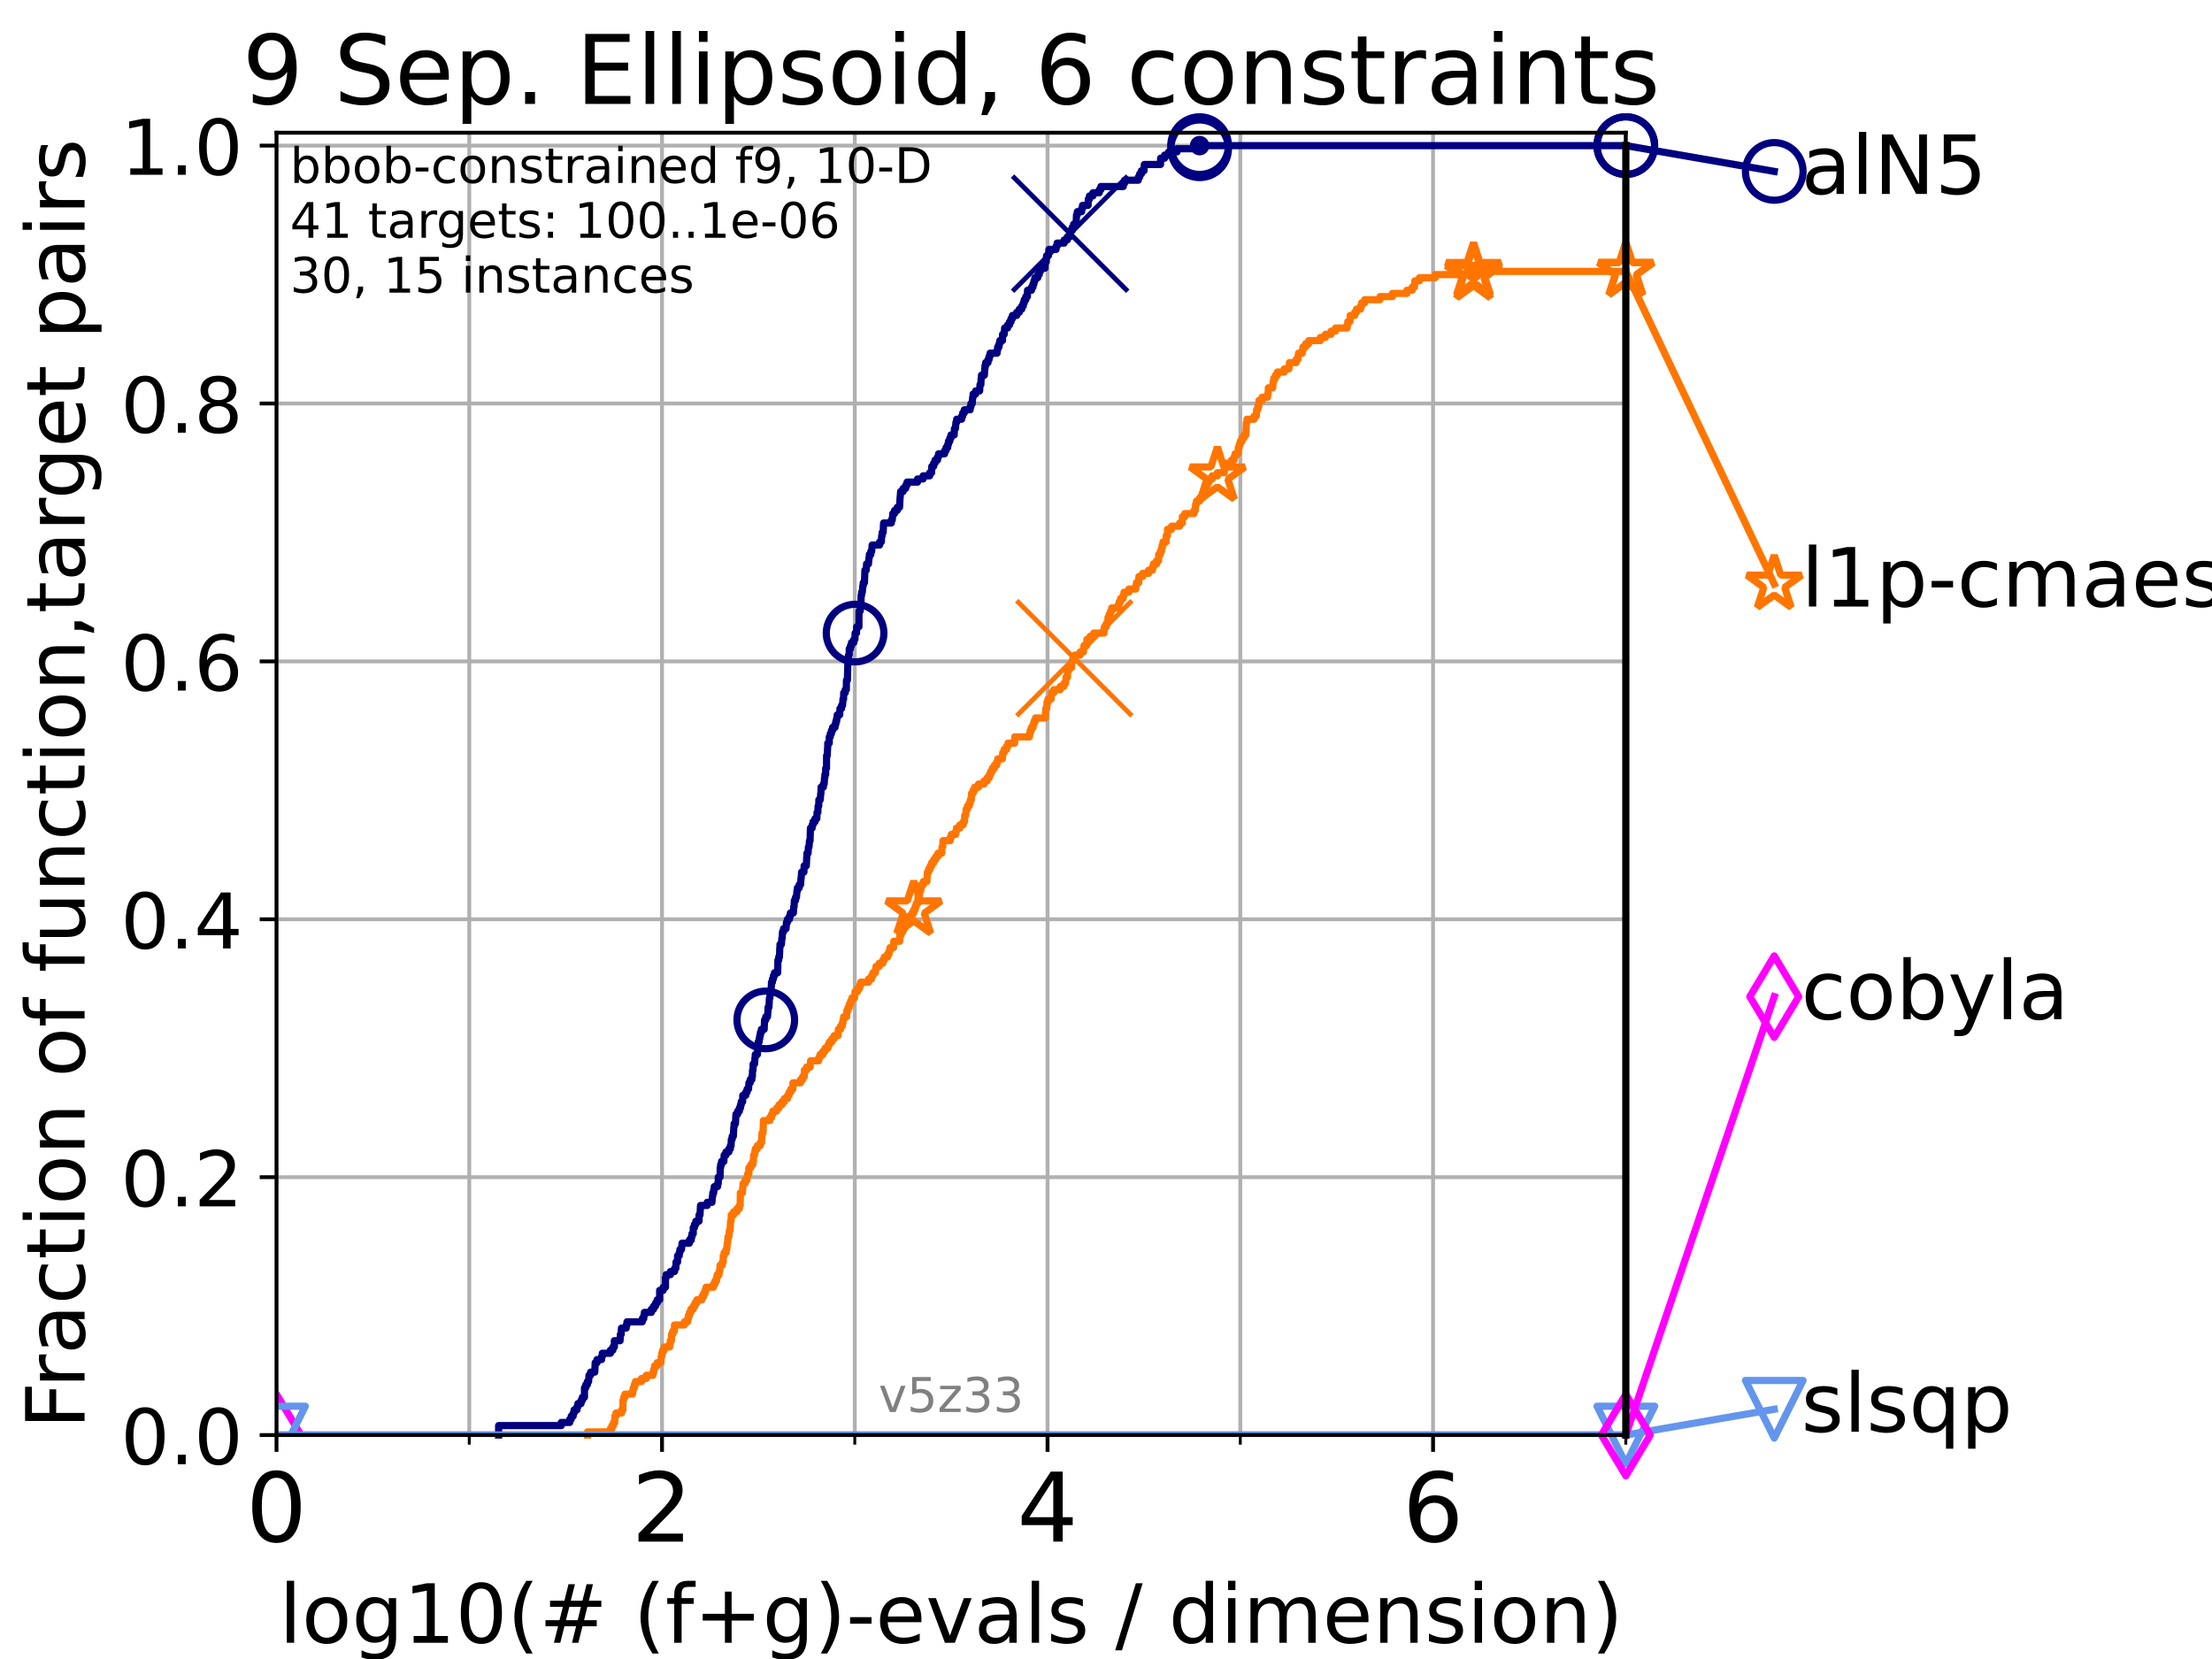 <?xml version="1.0" encoding="utf-8" standalone="no"?>
<!DOCTYPE svg PUBLIC "-//W3C//DTD SVG 1.1//EN"
  "http://www.w3.org/Graphics/SVG/1.1/DTD/svg11.dtd">
<!-- Created with matplotlib (https://matplotlib.org/) -->
<svg height="345.6pt" version="1.1" viewBox="0 0 460.8 345.6" width="460.8pt" xmlns="http://www.w3.org/2000/svg" xmlns:xlink="http://www.w3.org/1999/xlink">
 <defs>
  <style type="text/css">*{stroke-linecap:butt;stroke-linejoin:round;}</style>
 </defs>
 <g id="figure_1">
  <g id="patch_1">
   <path d="M 0 345.6 
L 460.8 345.6 
L 460.8 0 
L 0 0 
z
" style="fill:#ffffff;"/>
  </g>
  <g id="axes_1">
   <g id="patch_2">
    <path d="M 57.6 298.944 
L 338.688 298.944 
L 338.688 27.648 
L 57.6 27.648 
z
" style="fill:#ffffff;"/>
   </g>
   <g id="matplotlib.axis_1">
    <g id="xtick_1">
     <g id="line2d_1">
      <path clip-path="url(#p794c5a5945)" d="M 57.6 298.944 
L 57.6 27.648 
" style="fill:none;stroke:#b0b0b0;stroke-linecap:square;stroke-width:0.8;"/>
     </g>
     <g id="line2d_2">
      <defs>
       <path d="M 0 0 
L 0 3.5 
" id="med0a4e7bb9" style="stroke:#000000;stroke-width:0.8;"/>
      </defs>
      <g>
       <use style="stroke:#000000;stroke-width:0.8;" x="57.6" xlink:href="#med0a4e7bb9" y="298.944"/>
      </g>
     </g>
     <g id="text_1">
      <!-- 0 -->
      <g transform="translate(51.237 321.141)scale(0.2 -0.2)">
       <defs>
        <path d="M 31.781 66.406 
Q 24.172 66.406 20.328 58.906 
Q 16.5 51.422 16.5 36.375 
Q 16.5 21.391 20.328 13.891 
Q 24.172 6.391 31.781 6.391 
Q 39.453 6.391 43.281 13.891 
Q 47.125 21.391 47.125 36.375 
Q 47.125 51.422 43.281 58.906 
Q 39.453 66.406 31.781 66.406 
z
M 31.781 74.219 
Q 44.047 74.219 50.516 64.516 
Q 56.984 54.828 56.984 36.375 
Q 56.984 17.969 50.516 8.266 
Q 44.047 -1.422 31.781 -1.422 
Q 19.531 -1.422 13.062 8.266 
Q 6.594 17.969 6.594 36.375 
Q 6.594 54.828 13.062 64.516 
Q 19.531 74.219 31.781 74.219 
z
" id="DejaVuSans-48"/>
       </defs>
       <use xlink:href="#DejaVuSans-48"/>
      </g>
     </g>
    </g>
    <g id="xtick_2">
     <g id="line2d_3">
      <path clip-path="url(#p794c5a5945)" d="M 137.911 298.944 
L 137.911 27.648 
" style="fill:none;stroke:#b0b0b0;stroke-linecap:square;stroke-width:0.8;"/>
     </g>
     <g id="line2d_4">
      <g>
       <use style="stroke:#000000;stroke-width:0.8;" x="137.911" xlink:href="#med0a4e7bb9" y="298.944"/>
      </g>
     </g>
     <g id="text_2">
      <!-- 2 -->
      <g transform="translate(131.548 321.141)scale(0.2 -0.2)">
       <defs>
        <path d="M 19.188 8.297 
L 53.609 8.297 
L 53.609 0 
L 7.328 0 
L 7.328 8.297 
Q 12.938 14.109 22.625 23.891 
Q 32.328 33.688 34.812 36.531 
Q 39.547 41.844 41.422 45.531 
Q 43.312 49.219 43.312 52.781 
Q 43.312 58.594 39.234 62.25 
Q 35.156 65.922 28.609 65.922 
Q 23.969 65.922 18.812 64.312 
Q 13.672 62.703 7.812 59.422 
L 7.812 69.391 
Q 13.766 71.781 18.938 73 
Q 24.125 74.219 28.422 74.219 
Q 39.75 74.219 46.484 68.547 
Q 53.219 62.891 53.219 53.422 
Q 53.219 48.922 51.531 44.891 
Q 49.859 40.875 45.406 35.406 
Q 44.188 33.984 37.641 27.219 
Q 31.109 20.453 19.188 8.297 
z
" id="DejaVuSans-50"/>
       </defs>
       <use xlink:href="#DejaVuSans-50"/>
      </g>
     </g>
    </g>
    <g id="xtick_3">
     <g id="line2d_5">
      <path clip-path="url(#p794c5a5945)" d="M 218.222 298.944 
L 218.222 27.648 
" style="fill:none;stroke:#b0b0b0;stroke-linecap:square;stroke-width:0.8;"/>
     </g>
     <g id="line2d_6">
      <g>
       <use style="stroke:#000000;stroke-width:0.8;" x="218.222" xlink:href="#med0a4e7bb9" y="298.944"/>
      </g>
     </g>
     <g id="text_3">
      <!-- 4 -->
      <g transform="translate(211.859 321.141)scale(0.2 -0.2)">
       <defs>
        <path d="M 37.797 64.312 
L 12.891 25.391 
L 37.797 25.391 
z
M 35.203 72.906 
L 47.609 72.906 
L 47.609 25.391 
L 58.016 25.391 
L 58.016 17.188 
L 47.609 17.188 
L 47.609 0 
L 37.797 0 
L 37.797 17.188 
L 4.891 17.188 
L 4.891 26.703 
z
" id="DejaVuSans-52"/>
       </defs>
       <use xlink:href="#DejaVuSans-52"/>
      </g>
     </g>
    </g>
    <g id="xtick_4">
     <g id="line2d_7">
      <path clip-path="url(#p794c5a5945)" d="M 298.533 298.944 
L 298.533 27.648 
" style="fill:none;stroke:#b0b0b0;stroke-linecap:square;stroke-width:0.8;"/>
     </g>
     <g id="line2d_8">
      <g>
       <use style="stroke:#000000;stroke-width:0.8;" x="298.533" xlink:href="#med0a4e7bb9" y="298.944"/>
      </g>
     </g>
     <g id="text_4">
      <!-- 6 -->
      <g transform="translate(292.17 321.141)scale(0.2 -0.2)">
       <defs>
        <path d="M 33.016 40.375 
Q 26.375 40.375 22.484 35.828 
Q 18.609 31.297 18.609 23.391 
Q 18.609 15.531 22.484 10.953 
Q 26.375 6.391 33.016 6.391 
Q 39.656 6.391 43.531 10.953 
Q 47.406 15.531 47.406 23.391 
Q 47.406 31.297 43.531 35.828 
Q 39.656 40.375 33.016 40.375 
z
M 52.594 71.297 
L 52.594 62.312 
Q 48.875 64.062 45.094 64.984 
Q 41.312 65.922 37.594 65.922 
Q 27.828 65.922 22.672 59.328 
Q 17.531 52.734 16.797 39.406 
Q 19.672 43.656 24.016 45.922 
Q 28.375 48.188 33.594 48.188 
Q 44.578 48.188 50.953 41.516 
Q 57.328 34.859 57.328 23.391 
Q 57.328 12.156 50.688 5.359 
Q 44.047 -1.422 33.016 -1.422 
Q 20.359 -1.422 13.672 8.266 
Q 6.984 17.969 6.984 36.375 
Q 6.984 53.656 15.188 63.938 
Q 23.391 74.219 37.203 74.219 
Q 40.922 74.219 44.703 73.484 
Q 48.484 72.75 52.594 71.297 
z
" id="DejaVuSans-54"/>
       </defs>
       <use xlink:href="#DejaVuSans-54"/>
      </g>
     </g>
    </g>
    <g id="xtick_5">
     <g id="line2d_9">
      <path clip-path="url(#p794c5a5945)" d="M 97.755 298.944 
L 97.755 27.648 
" style="fill:none;stroke:#b0b0b0;stroke-linecap:square;stroke-width:0.8;"/>
     </g>
     <g id="line2d_10">
      <defs>
       <path d="M 0 0 
L 0 2 
" id="m434813dcf5" style="stroke:#000000;stroke-width:0.6;"/>
      </defs>
      <g>
       <use style="stroke:#000000;stroke-width:0.6;" x="97.755" xlink:href="#m434813dcf5" y="298.944"/>
      </g>
     </g>
    </g>
    <g id="xtick_6">
     <g id="line2d_11">
      <path clip-path="url(#p794c5a5945)" d="M 178.066 298.944 
L 178.066 27.648 
" style="fill:none;stroke:#b0b0b0;stroke-linecap:square;stroke-width:0.8;"/>
     </g>
     <g id="line2d_12">
      <g>
       <use style="stroke:#000000;stroke-width:0.6;" x="178.066" xlink:href="#m434813dcf5" y="298.944"/>
      </g>
     </g>
    </g>
    <g id="xtick_7">
     <g id="line2d_13">
      <path clip-path="url(#p794c5a5945)" d="M 258.377 298.944 
L 258.377 27.648 
" style="fill:none;stroke:#b0b0b0;stroke-linecap:square;stroke-width:0.8;"/>
     </g>
     <g id="line2d_14">
      <g>
       <use style="stroke:#000000;stroke-width:0.6;" x="258.377" xlink:href="#m434813dcf5" y="298.944"/>
      </g>
     </g>
    </g>
    <g id="xtick_8">
     <g id="line2d_15">
      <path clip-path="url(#p794c5a5945)" d="M 338.688 298.944 
L 338.688 27.648 
" style="fill:none;stroke:#b0b0b0;stroke-linecap:square;stroke-width:0.8;"/>
     </g>
     <g id="line2d_16">
      <g>
       <use style="stroke:#000000;stroke-width:0.6;" x="338.688" xlink:href="#m434813dcf5" y="298.944"/>
      </g>
     </g>
    </g>
    <g id="text_5">
     <!-- log10(# (f+g)-evals / dimension) -->
     <g transform="translate(58.145 342.218)scale(0.17 -0.17)">
      <defs>
       <path d="M 9.422 75.984 
L 18.406 75.984 
L 18.406 0 
L 9.422 0 
z
" id="DejaVuSans-108"/>
       <path d="M 30.609 48.391 
Q 23.391 48.391 19.188 42.75 
Q 14.984 37.109 14.984 27.297 
Q 14.984 17.484 19.156 11.844 
Q 23.344 6.203 30.609 6.203 
Q 37.797 6.203 41.984 11.859 
Q 46.188 17.531 46.188 27.297 
Q 46.188 37.016 41.984 42.703 
Q 37.797 48.391 30.609 48.391 
z
M 30.609 56 
Q 42.328 56 49.016 48.375 
Q 55.719 40.766 55.719 27.297 
Q 55.719 13.875 49.016 6.219 
Q 42.328 -1.422 30.609 -1.422 
Q 18.844 -1.422 12.172 6.219 
Q 5.516 13.875 5.516 27.297 
Q 5.516 40.766 12.172 48.375 
Q 18.844 56 30.609 56 
z
" id="DejaVuSans-111"/>
       <path d="M 45.406 27.984 
Q 45.406 37.75 41.375 43.109 
Q 37.359 48.484 30.078 48.484 
Q 22.859 48.484 18.828 43.109 
Q 14.797 37.75 14.797 27.984 
Q 14.797 18.266 18.828 12.891 
Q 22.859 7.516 30.078 7.516 
Q 37.359 7.516 41.375 12.891 
Q 45.406 18.266 45.406 27.984 
z
M 54.391 6.781 
Q 54.391 -7.172 48.188 -13.984 
Q 42 -20.797 29.203 -20.797 
Q 24.469 -20.797 20.266 -20.094 
Q 16.062 -19.391 12.109 -17.922 
L 12.109 -9.188 
Q 16.062 -11.328 19.922 -12.344 
Q 23.781 -13.375 27.781 -13.375 
Q 36.625 -13.375 41.016 -8.766 
Q 45.406 -4.156 45.406 5.172 
L 45.406 9.625 
Q 42.625 4.781 38.281 2.391 
Q 33.938 0 27.875 0 
Q 17.828 0 11.672 7.656 
Q 5.516 15.328 5.516 27.984 
Q 5.516 40.672 11.672 48.328 
Q 17.828 56 27.875 56 
Q 33.938 56 38.281 53.609 
Q 42.625 51.219 45.406 46.391 
L 45.406 54.688 
L 54.391 54.688 
z
" id="DejaVuSans-103"/>
       <path d="M 12.406 8.297 
L 28.516 8.297 
L 28.516 63.922 
L 10.984 60.406 
L 10.984 69.391 
L 28.422 72.906 
L 38.281 72.906 
L 38.281 8.297 
L 54.391 8.297 
L 54.391 0 
L 12.406 0 
z
" id="DejaVuSans-49"/>
       <path d="M 31 75.875 
Q 24.469 64.656 21.281 53.656 
Q 18.109 42.672 18.109 31.391 
Q 18.109 20.125 21.312 9.062 
Q 24.516 -2 31 -13.188 
L 23.188 -13.188 
Q 15.875 -1.703 12.234 9.375 
Q 8.594 20.453 8.594 31.391 
Q 8.594 42.281 12.203 53.312 
Q 15.828 64.359 23.188 75.875 
z
" id="DejaVuSans-40"/>
       <path d="M 51.125 44 
L 36.922 44 
L 32.812 27.688 
L 47.125 27.688 
z
M 43.797 71.781 
L 38.719 51.516 
L 52.984 51.516 
L 58.109 71.781 
L 65.922 71.781 
L 60.891 51.516 
L 76.125 51.516 
L 76.125 44 
L 58.984 44 
L 54.984 27.688 
L 70.516 27.688 
L 70.516 20.219 
L 53.078 20.219 
L 48 0 
L 40.188 0 
L 45.219 20.219 
L 30.906 20.219 
L 25.875 0 
L 18.016 0 
L 23.094 20.219 
L 7.719 20.219 
L 7.719 27.688 
L 24.906 27.688 
L 29 44 
L 13.281 44 
L 13.281 51.516 
L 30.906 51.516 
L 35.891 71.781 
z
" id="DejaVuSans-35"/>
       <path id="DejaVuSans-32"/>
       <path d="M 37.109 75.984 
L 37.109 68.5 
L 28.516 68.5 
Q 23.688 68.5 21.797 66.547 
Q 19.922 64.594 19.922 59.516 
L 19.922 54.688 
L 34.719 54.688 
L 34.719 47.703 
L 19.922 47.703 
L 19.922 0 
L 10.891 0 
L 10.891 47.703 
L 2.297 47.703 
L 2.297 54.688 
L 10.891 54.688 
L 10.891 58.5 
Q 10.891 67.625 15.141 71.797 
Q 19.391 75.984 28.609 75.984 
z
" id="DejaVuSans-102"/>
       <path d="M 46 62.703 
L 46 35.5 
L 73.188 35.5 
L 73.188 27.203 
L 46 27.203 
L 46 0 
L 37.797 0 
L 37.797 27.203 
L 10.594 27.203 
L 10.594 35.5 
L 37.797 35.5 
L 37.797 62.703 
z
" id="DejaVuSans-43"/>
       <path d="M 8.016 75.875 
L 15.828 75.875 
Q 23.141 64.359 26.781 53.312 
Q 30.422 42.281 30.422 31.391 
Q 30.422 20.453 26.781 9.375 
Q 23.141 -1.703 15.828 -13.188 
L 8.016 -13.188 
Q 14.5 -2 17.703 9.062 
Q 20.906 20.125 20.906 31.391 
Q 20.906 42.672 17.703 53.656 
Q 14.5 64.656 8.016 75.875 
z
" id="DejaVuSans-41"/>
       <path d="M 4.891 31.391 
L 31.203 31.391 
L 31.203 23.391 
L 4.891 23.391 
z
" id="DejaVuSans-45"/>
       <path d="M 56.203 29.594 
L 56.203 25.203 
L 14.891 25.203 
Q 15.484 15.922 20.484 11.062 
Q 25.484 6.203 34.422 6.203 
Q 39.594 6.203 44.453 7.469 
Q 49.312 8.734 54.109 11.281 
L 54.109 2.781 
Q 49.266 0.734 44.188 -0.344 
Q 39.109 -1.422 33.891 -1.422 
Q 20.797 -1.422 13.156 6.188 
Q 5.516 13.812 5.516 26.812 
Q 5.516 40.234 12.766 48.109 
Q 20.016 56 32.328 56 
Q 43.359 56 49.781 48.891 
Q 56.203 41.797 56.203 29.594 
z
M 47.219 32.234 
Q 47.125 39.594 43.094 43.984 
Q 39.062 48.391 32.422 48.391 
Q 24.906 48.391 20.391 44.141 
Q 15.875 39.891 15.188 32.172 
z
" id="DejaVuSans-101"/>
       <path d="M 2.984 54.688 
L 12.5 54.688 
L 29.594 8.797 
L 46.688 54.688 
L 56.203 54.688 
L 35.688 0 
L 23.484 0 
z
" id="DejaVuSans-118"/>
       <path d="M 34.281 27.484 
Q 23.391 27.484 19.188 25 
Q 14.984 22.516 14.984 16.5 
Q 14.984 11.719 18.141 8.906 
Q 21.297 6.109 26.703 6.109 
Q 34.188 6.109 38.703 11.406 
Q 43.219 16.703 43.219 25.484 
L 43.219 27.484 
z
M 52.203 31.203 
L 52.203 0 
L 43.219 0 
L 43.219 8.297 
Q 40.141 3.328 35.547 0.953 
Q 30.953 -1.422 24.312 -1.422 
Q 15.922 -1.422 10.953 3.297 
Q 6 8.016 6 15.922 
Q 6 25.141 12.172 29.828 
Q 18.359 34.516 30.609 34.516 
L 43.219 34.516 
L 43.219 35.406 
Q 43.219 41.609 39.141 45 
Q 35.062 48.391 27.688 48.391 
Q 23 48.391 18.547 47.266 
Q 14.109 46.141 10.016 43.891 
L 10.016 52.203 
Q 14.938 54.109 19.578 55.047 
Q 24.219 56 28.609 56 
Q 40.484 56 46.344 49.844 
Q 52.203 43.703 52.203 31.203 
z
" id="DejaVuSans-97"/>
       <path d="M 44.281 53.078 
L 44.281 44.578 
Q 40.484 46.531 36.375 47.5 
Q 32.281 48.484 27.875 48.484 
Q 21.188 48.484 17.844 46.438 
Q 14.5 44.391 14.5 40.281 
Q 14.5 37.156 16.891 35.375 
Q 19.281 33.594 26.516 31.984 
L 29.594 31.297 
Q 39.156 29.25 43.188 25.516 
Q 47.219 21.781 47.219 15.094 
Q 47.219 7.469 41.188 3.016 
Q 35.156 -1.422 24.609 -1.422 
Q 20.219 -1.422 15.453 -0.562 
Q 10.688 0.297 5.422 2 
L 5.422 11.281 
Q 10.406 8.688 15.234 7.391 
Q 20.062 6.109 24.812 6.109 
Q 31.156 6.109 34.562 8.281 
Q 37.984 10.453 37.984 14.406 
Q 37.984 18.062 35.516 20.016 
Q 33.062 21.969 24.703 23.781 
L 21.578 24.516 
Q 13.234 26.266 9.516 29.906 
Q 5.812 33.547 5.812 39.891 
Q 5.812 47.609 11.281 51.797 
Q 16.75 56 26.812 56 
Q 31.781 56 36.172 55.266 
Q 40.578 54.547 44.281 53.078 
z
" id="DejaVuSans-115"/>
       <path d="M 25.391 72.906 
L 33.688 72.906 
L 8.297 -9.281 
L 0 -9.281 
z
" id="DejaVuSans-47"/>
       <path d="M 45.406 46.391 
L 45.406 75.984 
L 54.391 75.984 
L 54.391 0 
L 45.406 0 
L 45.406 8.203 
Q 42.578 3.328 38.25 0.953 
Q 33.938 -1.422 27.875 -1.422 
Q 17.969 -1.422 11.734 6.484 
Q 5.516 14.406 5.516 27.297 
Q 5.516 40.188 11.734 48.094 
Q 17.969 56 27.875 56 
Q 33.938 56 38.25 53.625 
Q 42.578 51.266 45.406 46.391 
z
M 14.797 27.297 
Q 14.797 17.391 18.875 11.75 
Q 22.953 6.109 30.078 6.109 
Q 37.203 6.109 41.297 11.75 
Q 45.406 17.391 45.406 27.297 
Q 45.406 37.203 41.297 42.844 
Q 37.203 48.484 30.078 48.484 
Q 22.953 48.484 18.875 42.844 
Q 14.797 37.203 14.797 27.297 
z
" id="DejaVuSans-100"/>
       <path d="M 9.422 54.688 
L 18.406 54.688 
L 18.406 0 
L 9.422 0 
z
M 9.422 75.984 
L 18.406 75.984 
L 18.406 64.594 
L 9.422 64.594 
z
" id="DejaVuSans-105"/>
       <path d="M 52 44.188 
Q 55.375 50.25 60.062 53.125 
Q 64.75 56 71.094 56 
Q 79.641 56 84.281 50.016 
Q 88.922 44.047 88.922 33.016 
L 88.922 0 
L 79.891 0 
L 79.891 32.719 
Q 79.891 40.578 77.094 44.375 
Q 74.312 48.188 68.609 48.188 
Q 61.625 48.188 57.562 43.547 
Q 53.516 38.922 53.516 30.906 
L 53.516 0 
L 44.484 0 
L 44.484 32.719 
Q 44.484 40.625 41.703 44.406 
Q 38.922 48.188 33.109 48.188 
Q 26.219 48.188 22.156 43.531 
Q 18.109 38.875 18.109 30.906 
L 18.109 0 
L 9.078 0 
L 9.078 54.688 
L 18.109 54.688 
L 18.109 46.188 
Q 21.188 51.219 25.484 53.609 
Q 29.781 56 35.688 56 
Q 41.656 56 45.828 52.969 
Q 50 49.953 52 44.188 
z
" id="DejaVuSans-109"/>
       <path d="M 54.891 33.016 
L 54.891 0 
L 45.906 0 
L 45.906 32.719 
Q 45.906 40.484 42.875 44.328 
Q 39.844 48.188 33.797 48.188 
Q 26.516 48.188 22.312 43.547 
Q 18.109 38.922 18.109 30.906 
L 18.109 0 
L 9.078 0 
L 9.078 54.688 
L 18.109 54.688 
L 18.109 46.188 
Q 21.344 51.125 25.703 53.562 
Q 30.078 56 35.797 56 
Q 45.219 56 50.047 50.172 
Q 54.891 44.344 54.891 33.016 
z
" id="DejaVuSans-110"/>
      </defs>
      <use xlink:href="#DejaVuSans-108"/>
      <use x="27.783" xlink:href="#DejaVuSans-111"/>
      <use x="88.965" xlink:href="#DejaVuSans-103"/>
      <use x="152.441" xlink:href="#DejaVuSans-49"/>
      <use x="216.064" xlink:href="#DejaVuSans-48"/>
      <use x="279.688" xlink:href="#DejaVuSans-40"/>
      <use x="318.701" xlink:href="#DejaVuSans-35"/>
      <use x="402.49" xlink:href="#DejaVuSans-32"/>
      <use x="434.277" xlink:href="#DejaVuSans-40"/>
      <use x="473.291" xlink:href="#DejaVuSans-102"/>
      <use x="508.496" xlink:href="#DejaVuSans-43"/>
      <use x="592.285" xlink:href="#DejaVuSans-103"/>
      <use x="655.762" xlink:href="#DejaVuSans-41"/>
      <use x="694.775" xlink:href="#DejaVuSans-45"/>
      <use x="730.859" xlink:href="#DejaVuSans-101"/>
      <use x="792.383" xlink:href="#DejaVuSans-118"/>
      <use x="851.562" xlink:href="#DejaVuSans-97"/>
      <use x="912.842" xlink:href="#DejaVuSans-108"/>
      <use x="940.625" xlink:href="#DejaVuSans-115"/>
      <use x="992.725" xlink:href="#DejaVuSans-32"/>
      <use x="1024.512" xlink:href="#DejaVuSans-47"/>
      <use x="1058.203" xlink:href="#DejaVuSans-32"/>
      <use x="1089.99" xlink:href="#DejaVuSans-100"/>
      <use x="1153.467" xlink:href="#DejaVuSans-105"/>
      <use x="1181.25" xlink:href="#DejaVuSans-109"/>
      <use x="1278.662" xlink:href="#DejaVuSans-101"/>
      <use x="1340.186" xlink:href="#DejaVuSans-110"/>
      <use x="1403.564" xlink:href="#DejaVuSans-115"/>
      <use x="1455.664" xlink:href="#DejaVuSans-105"/>
      <use x="1483.447" xlink:href="#DejaVuSans-111"/>
      <use x="1544.629" xlink:href="#DejaVuSans-110"/>
      <use x="1608.008" xlink:href="#DejaVuSans-41"/>
     </g>
    </g>
   </g>
   <g id="matplotlib.axis_2">
    <g id="ytick_1">
     <g id="line2d_17">
      <path clip-path="url(#p794c5a5945)" d="M 57.6 298.944 
L 338.688 298.944 
" style="fill:none;stroke:#b0b0b0;stroke-linecap:square;stroke-width:0.8;"/>
     </g>
     <g id="line2d_18">
      <defs>
       <path d="M 0 0 
L -3.5 0 
" id="m006b710c3f" style="stroke:#000000;stroke-width:0.8;"/>
      </defs>
      <g>
       <use style="stroke:#000000;stroke-width:0.8;" x="57.6" xlink:href="#m006b710c3f" y="298.944"/>
      </g>
     </g>
     <g id="text_6">
      <!-- 0.0 -->
      <g transform="translate(25.155 305.023)scale(0.16 -0.16)">
       <defs>
        <path d="M 10.688 12.406 
L 21 12.406 
L 21 0 
L 10.688 0 
z
" id="DejaVuSans-46"/>
       </defs>
       <use xlink:href="#DejaVuSans-48"/>
       <use x="63.623" xlink:href="#DejaVuSans-46"/>
       <use x="95.41" xlink:href="#DejaVuSans-48"/>
      </g>
     </g>
    </g>
    <g id="ytick_2">
     <g id="line2d_19">
      <path clip-path="url(#p794c5a5945)" d="M 57.6 245.222 
L 338.688 245.222 
" style="fill:none;stroke:#b0b0b0;stroke-linecap:square;stroke-width:0.8;"/>
     </g>
     <g id="line2d_20">
      <g>
       <use style="stroke:#000000;stroke-width:0.8;" x="57.6" xlink:href="#m006b710c3f" y="245.222"/>
      </g>
     </g>
     <g id="text_7">
      <!-- 0.2 -->
      <g transform="translate(25.155 251.301)scale(0.16 -0.16)">
       <use xlink:href="#DejaVuSans-48"/>
       <use x="63.623" xlink:href="#DejaVuSans-46"/>
       <use x="95.41" xlink:href="#DejaVuSans-50"/>
      </g>
     </g>
    </g>
    <g id="ytick_3">
     <g id="line2d_21">
      <path clip-path="url(#p794c5a5945)" d="M 57.6 191.5 
L 338.688 191.5 
" style="fill:none;stroke:#b0b0b0;stroke-linecap:square;stroke-width:0.8;"/>
     </g>
     <g id="line2d_22">
      <g>
       <use style="stroke:#000000;stroke-width:0.8;" x="57.6" xlink:href="#m006b710c3f" y="191.5"/>
      </g>
     </g>
     <g id="text_8">
      <!-- 0.4 -->
      <g transform="translate(25.155 197.579)scale(0.16 -0.16)">
       <use xlink:href="#DejaVuSans-48"/>
       <use x="63.623" xlink:href="#DejaVuSans-46"/>
       <use x="95.41" xlink:href="#DejaVuSans-52"/>
      </g>
     </g>
    </g>
    <g id="ytick_4">
     <g id="line2d_23">
      <path clip-path="url(#p794c5a5945)" d="M 57.6 137.778 
L 338.688 137.778 
" style="fill:none;stroke:#b0b0b0;stroke-linecap:square;stroke-width:0.8;"/>
     </g>
     <g id="line2d_24">
      <g>
       <use style="stroke:#000000;stroke-width:0.8;" x="57.6" xlink:href="#m006b710c3f" y="137.778"/>
      </g>
     </g>
     <g id="text_9">
      <!-- 0.6 -->
      <g transform="translate(25.155 143.857)scale(0.16 -0.16)">
       <use xlink:href="#DejaVuSans-48"/>
       <use x="63.623" xlink:href="#DejaVuSans-46"/>
       <use x="95.41" xlink:href="#DejaVuSans-54"/>
      </g>
     </g>
    </g>
    <g id="ytick_5">
     <g id="line2d_25">
      <path clip-path="url(#p794c5a5945)" d="M 57.6 84.056 
L 338.688 84.056 
" style="fill:none;stroke:#b0b0b0;stroke-linecap:square;stroke-width:0.8;"/>
     </g>
     <g id="line2d_26">
      <g>
       <use style="stroke:#000000;stroke-width:0.8;" x="57.6" xlink:href="#m006b710c3f" y="84.056"/>
      </g>
     </g>
     <g id="text_10">
      <!-- 0.8 -->
      <g transform="translate(25.155 90.135)scale(0.16 -0.16)">
       <defs>
        <path d="M 31.781 34.625 
Q 24.75 34.625 20.719 30.859 
Q 16.703 27.094 16.703 20.516 
Q 16.703 13.922 20.719 10.156 
Q 24.75 6.391 31.781 6.391 
Q 38.812 6.391 42.859 10.172 
Q 46.922 13.969 46.922 20.516 
Q 46.922 27.094 42.891 30.859 
Q 38.875 34.625 31.781 34.625 
z
M 21.922 38.812 
Q 15.578 40.375 12.031 44.719 
Q 8.5 49.078 8.5 55.328 
Q 8.5 64.062 14.719 69.141 
Q 20.953 74.219 31.781 74.219 
Q 42.672 74.219 48.875 69.141 
Q 55.078 64.062 55.078 55.328 
Q 55.078 49.078 51.531 44.719 
Q 48 40.375 41.703 38.812 
Q 48.828 37.156 52.797 32.312 
Q 56.781 27.484 56.781 20.516 
Q 56.781 9.906 50.312 4.234 
Q 43.844 -1.422 31.781 -1.422 
Q 19.734 -1.422 13.25 4.234 
Q 6.781 9.906 6.781 20.516 
Q 6.781 27.484 10.781 32.312 
Q 14.797 37.156 21.922 38.812 
z
M 18.312 54.391 
Q 18.312 48.734 21.844 45.562 
Q 25.391 42.391 31.781 42.391 
Q 38.141 42.391 41.719 45.562 
Q 45.312 48.734 45.312 54.391 
Q 45.312 60.062 41.719 63.234 
Q 38.141 66.406 31.781 66.406 
Q 25.391 66.406 21.844 63.234 
Q 18.312 60.062 18.312 54.391 
z
" id="DejaVuSans-56"/>
       </defs>
       <use xlink:href="#DejaVuSans-48"/>
       <use x="63.623" xlink:href="#DejaVuSans-46"/>
       <use x="95.41" xlink:href="#DejaVuSans-56"/>
      </g>
     </g>
    </g>
    <g id="ytick_6">
     <g id="line2d_27">
      <path clip-path="url(#p794c5a5945)" d="M 57.6 30.334 
L 338.688 30.334 
" style="fill:none;stroke:#b0b0b0;stroke-linecap:square;stroke-width:0.8;"/>
     </g>
     <g id="line2d_28">
      <g>
       <use style="stroke:#000000;stroke-width:0.8;" x="57.6" xlink:href="#m006b710c3f" y="30.334"/>
      </g>
     </g>
     <g id="text_11">
      <!-- 1.0 -->
      <g transform="translate(25.155 36.413)scale(0.16 -0.16)">
       <use xlink:href="#DejaVuSans-49"/>
       <use x="63.623" xlink:href="#DejaVuSans-46"/>
       <use x="95.41" xlink:href="#DejaVuSans-48"/>
      </g>
     </g>
    </g>
    <g id="text_12">
     <!-- Fraction of function,target pairs -->
     <g transform="translate(17.62 297.681)rotate(-90)scale(0.17 -0.17)">
      <defs>
       <path d="M 9.812 72.906 
L 51.703 72.906 
L 51.703 64.594 
L 19.672 64.594 
L 19.672 43.109 
L 48.578 43.109 
L 48.578 34.812 
L 19.672 34.812 
L 19.672 0 
L 9.812 0 
z
" id="DejaVuSans-70"/>
       <path d="M 41.109 46.297 
Q 39.594 47.172 37.812 47.578 
Q 36.031 48 33.891 48 
Q 26.266 48 22.188 43.047 
Q 18.109 38.094 18.109 28.812 
L 18.109 0 
L 9.078 0 
L 9.078 54.688 
L 18.109 54.688 
L 18.109 46.188 
Q 20.953 51.172 25.484 53.578 
Q 30.031 56 36.531 56 
Q 37.453 56 38.578 55.875 
Q 39.703 55.766 41.062 55.516 
z
" id="DejaVuSans-114"/>
       <path d="M 48.781 52.594 
L 48.781 44.188 
Q 44.969 46.297 41.141 47.344 
Q 37.312 48.391 33.406 48.391 
Q 24.656 48.391 19.812 42.844 
Q 14.984 37.312 14.984 27.297 
Q 14.984 17.281 19.812 11.734 
Q 24.656 6.203 33.406 6.203 
Q 37.312 6.203 41.141 7.25 
Q 44.969 8.297 48.781 10.406 
L 48.781 2.094 
Q 45.016 0.344 40.984 -0.531 
Q 36.969 -1.422 32.422 -1.422 
Q 20.062 -1.422 12.781 6.344 
Q 5.516 14.109 5.516 27.297 
Q 5.516 40.672 12.859 48.328 
Q 20.219 56 33.016 56 
Q 37.156 56 41.109 55.141 
Q 45.062 54.297 48.781 52.594 
z
" id="DejaVuSans-99"/>
       <path d="M 18.312 70.219 
L 18.312 54.688 
L 36.812 54.688 
L 36.812 47.703 
L 18.312 47.703 
L 18.312 18.016 
Q 18.312 11.328 20.141 9.422 
Q 21.969 7.516 27.594 7.516 
L 36.812 7.516 
L 36.812 0 
L 27.594 0 
Q 17.188 0 13.234 3.875 
Q 9.281 7.766 9.281 18.016 
L 9.281 47.703 
L 2.688 47.703 
L 2.688 54.688 
L 9.281 54.688 
L 9.281 70.219 
z
" id="DejaVuSans-116"/>
       <path d="M 8.5 21.578 
L 8.5 54.688 
L 17.484 54.688 
L 17.484 21.922 
Q 17.484 14.156 20.5 10.266 
Q 23.531 6.391 29.594 6.391 
Q 36.859 6.391 41.078 11.031 
Q 45.312 15.672 45.312 23.688 
L 45.312 54.688 
L 54.297 54.688 
L 54.297 0 
L 45.312 0 
L 45.312 8.406 
Q 42.047 3.422 37.719 1 
Q 33.406 -1.422 27.688 -1.422 
Q 18.266 -1.422 13.375 4.438 
Q 8.5 10.297 8.5 21.578 
z
M 31.109 56 
z
" id="DejaVuSans-117"/>
       <path d="M 11.719 12.406 
L 22.016 12.406 
L 22.016 4 
L 14.016 -11.625 
L 7.719 -11.625 
L 11.719 4 
z
" id="DejaVuSans-44"/>
       <path d="M 18.109 8.203 
L 18.109 -20.797 
L 9.078 -20.797 
L 9.078 54.688 
L 18.109 54.688 
L 18.109 46.391 
Q 20.953 51.266 25.266 53.625 
Q 29.594 56 35.594 56 
Q 45.562 56 51.781 48.094 
Q 58.016 40.188 58.016 27.297 
Q 58.016 14.406 51.781 6.484 
Q 45.562 -1.422 35.594 -1.422 
Q 29.594 -1.422 25.266 0.953 
Q 20.953 3.328 18.109 8.203 
z
M 48.688 27.297 
Q 48.688 37.203 44.609 42.844 
Q 40.531 48.484 33.406 48.484 
Q 26.266 48.484 22.188 42.844 
Q 18.109 37.203 18.109 27.297 
Q 18.109 17.391 22.188 11.75 
Q 26.266 6.109 33.406 6.109 
Q 40.531 6.109 44.609 11.75 
Q 48.688 17.391 48.688 27.297 
z
" id="DejaVuSans-112"/>
      </defs>
      <use xlink:href="#DejaVuSans-70"/>
      <use x="50.27" xlink:href="#DejaVuSans-114"/>
      <use x="91.383" xlink:href="#DejaVuSans-97"/>
      <use x="152.662" xlink:href="#DejaVuSans-99"/>
      <use x="207.643" xlink:href="#DejaVuSans-116"/>
      <use x="246.852" xlink:href="#DejaVuSans-105"/>
      <use x="274.635" xlink:href="#DejaVuSans-111"/>
      <use x="335.816" xlink:href="#DejaVuSans-110"/>
      <use x="399.195" xlink:href="#DejaVuSans-32"/>
      <use x="430.982" xlink:href="#DejaVuSans-111"/>
      <use x="492.164" xlink:href="#DejaVuSans-102"/>
      <use x="527.369" xlink:href="#DejaVuSans-32"/>
      <use x="559.156" xlink:href="#DejaVuSans-102"/>
      <use x="594.361" xlink:href="#DejaVuSans-117"/>
      <use x="657.74" xlink:href="#DejaVuSans-110"/>
      <use x="721.119" xlink:href="#DejaVuSans-99"/>
      <use x="776.1" xlink:href="#DejaVuSans-116"/>
      <use x="815.309" xlink:href="#DejaVuSans-105"/>
      <use x="843.092" xlink:href="#DejaVuSans-111"/>
      <use x="904.273" xlink:href="#DejaVuSans-110"/>
      <use x="967.652" xlink:href="#DejaVuSans-44"/>
      <use x="999.439" xlink:href="#DejaVuSans-116"/>
      <use x="1038.648" xlink:href="#DejaVuSans-97"/>
      <use x="1099.928" xlink:href="#DejaVuSans-114"/>
      <use x="1139.291" xlink:href="#DejaVuSans-103"/>
      <use x="1202.768" xlink:href="#DejaVuSans-101"/>
      <use x="1264.291" xlink:href="#DejaVuSans-116"/>
      <use x="1303.5" xlink:href="#DejaVuSans-32"/>
      <use x="1335.287" xlink:href="#DejaVuSans-112"/>
      <use x="1398.764" xlink:href="#DejaVuSans-97"/>
      <use x="1460.043" xlink:href="#DejaVuSans-105"/>
      <use x="1487.826" xlink:href="#DejaVuSans-114"/>
      <use x="1528.939" xlink:href="#DejaVuSans-115"/>
     </g>
    </g>
   </g>
   <g id="line2d_29">
    <defs>
     <path d="M 0 1.5 
C 0.398 1.5 0.779 1.342 1.061 1.061 
C 1.342 0.779 1.5 0.398 1.5 0 
C 1.5 -0.398 1.342 -0.779 1.061 -1.061 
C 0.779 -1.342 0.398 -1.5 0 -1.5 
C -0.398 -1.5 -0.779 -1.342 -1.061 -1.061 
C -1.342 -0.779 -1.5 -0.398 -1.5 0 
C -1.5 0.398 -1.342 0.779 -1.061 1.061 
C -0.779 1.342 -0.398 1.5 0 1.5 
z
" id="mcc045c2262" style="stroke:#000080;"/>
    </defs>
    <g>
     <use style="fill:#000080;stroke:#000080;" x="249.902" xlink:href="#mcc045c2262" y="30.334"/>
     <use style="fill:#000080;stroke:#000080;" x="249.902" xlink:href="#mcc045c2262" y="30.334"/>
    </g>
   </g>
   <g id="line2d_30">
    <path d="M 103.871 298.944 
L 103.871 296.979 
L 116.914 296.979 
L 116.914 296.323 
L 118.682 296.323 
L 118.682 295.668 
L 118.994 295.668 
L 118.994 295.013 
L 119.402 295.013 
L 119.402 294.358 
L 119.603 294.358 
L 119.603 293.703 
L 120.191 293.703 
L 120.191 293.048 
L 120.382 293.048 
L 120.382 292.393 
L 121.037 292.393 
L 121.037 291.737 
L 121.31 291.737 
L 121.31 291.082 
L 121.756 291.082 
L 121.756 289.117 
L 122.018 289.117 
L 122.018 288.462 
L 122.362 288.462 
L 122.362 287.807 
L 122.615 287.807 
L 122.699 286.496 
L 123.03 286.496 
L 123.03 285.841 
L 123.908 285.841 
L 123.985 283.876 
L 124.369 283.876 
L 124.369 283.22 
L 125.328 283.22 
L 125.328 282.565 
L 125.471 282.565 
L 125.471 281.91 
L 127.165 281.91 
L 127.165 281.255 
L 127.674 281.255 
L 127.674 280.6 
L 127.985 280.6 
L 127.985 279.29 
L 129.176 279.29 
L 129.233 277.979 
L 129.405 277.979 
L 129.461 276.669 
L 130.452 276.669 
L 130.452 276.014 
L 130.612 276.014 
L 130.612 275.359 
L 133.8 275.359 
L 133.8 274.704 
L 134.106 274.704 
L 134.106 274.048 
L 134.236 274.048 
L 134.236 273.393 
L 135.682 273.393 
L 135.682 272.738 
L 136.151 272.738 
L 136.151 272.083 
L 136.57 272.083 
L 136.57 271.428 
L 136.906 271.428 
L 136.906 270.773 
L 137.416 270.773 
L 137.416 268.807 
L 138.153 268.807 
L 138.153 268.152 
L 138.628 268.152 
L 138.628 266.187 
L 138.762 266.187 
L 138.762 265.532 
L 139.668 265.532 
L 139.668 264.876 
L 140.529 264.876 
L 140.529 264.221 
L 140.797 264.221 
L 140.827 262.911 
L 141.148 262.911 
L 141.148 261.601 
L 141.493 261.601 
L 141.493 260.946 
L 141.634 260.946 
L 141.634 260.29 
L 141.969 260.29 
L 142.079 258.98 
L 143.603 258.98 
L 143.603 258.325 
L 144.001 258.325 
L 144.001 257.67 
L 144.148 257.67 
L 144.148 257.015 
L 144.415 257.015 
L 144.415 255.704 
L 144.677 255.704 
L 144.677 255.049 
L 144.959 255.049 
L 144.959 254.394 
L 145.621 254.394 
L 145.621 253.084 
L 145.822 253.084 
L 145.932 251.118 
L 147.328 251.118 
L 147.328 250.463 
L 148.316 250.463 
L 148.412 249.153 
L 148.488 249.153 
L 148.488 248.498 
L 148.677 248.498 
L 148.677 247.843 
L 148.789 247.843 
L 148.789 247.187 
L 149.486 247.187 
L 149.486 246.532 
L 149.629 246.532 
L 149.629 245.222 
L 149.999 245.222 
L 150.034 243.257 
L 150.12 243.257 
L 150.12 242.601 
L 150.31 242.601 
L 150.31 241.946 
L 150.8 241.946 
L 150.85 240.636 
L 151.228 240.636 
L 151.228 239.981 
L 151.835 239.981 
L 151.835 239.326 
L 152.146 239.326 
L 152.146 238.671 
L 152.299 238.671 
L 152.345 237.36 
L 152.527 237.36 
L 152.527 236.705 
L 152.767 236.705 
L 152.871 234.74 
L 152.93 234.74 
L 152.93 234.085 
L 153.207 234.085 
L 153.309 232.119 
L 153.666 232.119 
L 153.666 231.464 
L 154.029 231.464 
L 154.029 230.809 
L 154.249 230.809 
L 154.249 230.154 
L 154.413 230.154 
L 154.413 229.499 
L 154.708 229.499 
L 154.735 228.188 
L 155.348 228.188 
L 155.348 227.533 
L 155.628 227.533 
L 155.628 226.878 
L 155.929 226.878 
L 156.016 225.568 
L 156.273 225.568 
L 156.273 224.912 
L 156.622 224.912 
L 156.622 224.257 
L 156.741 224.257 
L 156.765 222.947 
L 156.871 222.947 
L 156.895 221.637 
L 157.186 221.637 
L 157.278 220.326 
L 157.335 220.326 
L 157.335 219.671 
L 157.787 219.671 
L 157.887 217.706 
L 157.943 217.706 
L 157.943 217.051 
L 158.141 217.051 
L 158.141 216.396 
L 158.261 216.396 
L 158.261 215.74 
L 158.401 215.74 
L 158.401 215.085 
L 158.605 215.085 
L 158.605 214.43 
L 159.191 214.43 
L 159.273 212.465 
L 159.527 212.465 
L 159.527 211.81 
L 159.877 211.81 
L 159.986 210.499 
L 159.996 210.499 
L 159.996 209.844 
L 160.181 209.844 
L 160.288 207.879 
L 160.394 207.879 
L 160.433 206.568 
L 160.595 206.568 
L 160.689 205.258 
L 160.708 205.258 
L 160.708 204.603 
L 160.915 204.603 
L 160.915 203.948 
L 161.1 203.948 
L 161.1 203.293 
L 161.339 203.293 
L 161.339 202.638 
L 162.008 202.638 
L 162.052 200.017 
L 162.226 200.017 
L 162.226 199.362 
L 162.372 199.362 
L 162.449 197.396 
L 162.483 197.396 
L 162.483 196.741 
L 162.779 196.741 
L 162.879 195.431 
L 162.946 195.431 
L 163.004 194.121 
L 163.218 194.121 
L 163.218 193.465 
L 163.749 193.465 
L 163.828 192.155 
L 164.032 192.155 
L 164.032 191.5 
L 164.456 191.5 
L 164.456 190.845 
L 164.645 190.845 
L 164.645 190.19 
L 165.274 190.19 
L 165.346 188.879 
L 165.426 188.879 
L 165.483 187.569 
L 165.725 187.569 
L 165.725 186.914 
L 165.922 186.914 
L 166.013 185.604 
L 166.117 185.604 
L 166.117 184.949 
L 166.487 184.949 
L 166.487 184.293 
L 166.769 184.293 
L 166.862 182.983 
L 166.889 182.983 
L 166.988 181.673 
L 167.475 181.673 
L 167.513 180.363 
L 167.967 180.363 
L 168.066 178.397 
L 168.097 178.397 
L 168.097 177.742 
L 168.337 177.742 
L 168.41 176.432 
L 168.531 176.432 
L 168.633 175.121 
L 168.752 175.121 
L 168.829 172.501 
L 169.187 172.501 
L 169.187 171.846 
L 169.366 171.846 
L 169.366 171.191 
L 169.78 171.191 
L 169.78 170.535 
L 170.163 170.535 
L 170.207 169.225 
L 170.376 169.225 
L 170.424 167.915 
L 170.554 167.915 
L 170.586 166.604 
L 170.878 166.604 
L 170.973 165.294 
L 171.014 165.294 
L 171.046 163.984 
L 171.514 163.984 
L 171.514 163.329 
L 171.686 163.329 
L 171.766 162.018 
L 171.831 162.018 
L 171.831 161.363 
L 171.99 161.363 
L 172.005 160.053 
L 172.177 160.053 
L 172.191 157.432 
L 172.323 157.432 
L 172.429 155.467 
L 172.434 155.467 
L 172.434 154.812 
L 172.749 154.812 
L 172.749 153.502 
L 172.965 153.502 
L 172.965 152.846 
L 173.198 152.846 
L 173.198 152.191 
L 173.436 152.191 
L 173.436 151.536 
L 173.951 151.536 
L 173.951 150.881 
L 174.122 150.881 
L 174.122 150.226 
L 174.296 150.226 
L 174.296 149.571 
L 174.413 149.571 
L 174.413 148.916 
L 174.926 148.916 
L 174.976 147.605 
L 175.306 147.605 
L 175.306 146.95 
L 175.521 146.95 
L 175.606 145.64 
L 175.734 145.64 
L 175.758 144.33 
L 176.069 144.33 
L 176.069 143.674 
L 176.31 143.674 
L 176.329 141.709 
L 176.529 141.709 
L 176.635 137.778 
L 176.752 137.778 
L 176.763 136.468 
L 176.909 136.468 
L 176.909 135.157 
L 177.164 135.157 
L 177.164 134.502 
L 177.383 134.502 
L 177.383 133.847 
L 177.873 133.847 
L 177.873 133.192 
L 178.101 133.192 
L 178.129 131.882 
L 178.429 131.882 
L 178.459 130.571 
L 178.927 130.571 
L 178.95 127.296 
L 179.204 127.296 
L 179.204 126.641 
L 179.324 126.641 
L 179.392 124.02 
L 179.483 124.02 
L 179.483 123.365 
L 179.636 123.365 
L 179.735 122.055 
L 179.826 122.055 
L 179.826 121.399 
L 180.074 121.399 
L 180.182 118.779 
L 180.455 118.779 
L 180.522 117.469 
L 180.92 117.469 
L 181.024 116.158 
L 181.103 116.158 
L 181.103 115.503 
L 181.416 115.503 
L 181.416 114.848 
L 181.588 114.848 
L 181.685 113.538 
L 183.243 113.538 
L 183.243 112.883 
L 183.592 112.883 
L 183.673 111.572 
L 183.771 111.572 
L 183.771 110.917 
L 183.979 110.917 
L 184.068 108.952 
L 185.682 108.952 
L 185.682 108.296 
L 185.882 108.296 
L 185.977 106.986 
L 186.352 106.986 
L 186.352 106.331 
L 186.915 106.331 
L 186.915 105.676 
L 187.394 105.676 
L 187.5 103.71 
L 187.512 103.71 
L 187.617 102.4 
L 188.132 102.4 
L 188.132 101.745 
L 188.666 101.745 
L 188.666 101.09 
L 188.952 101.09 
L 188.952 100.435 
L 191.134 100.435 
L 191.134 99.78 
L 192.298 99.78 
L 192.298 99.124 
L 193.668 99.124 
L 193.668 98.469 
L 194.074 98.469 
L 194.11 97.159 
L 194.493 97.159 
L 194.493 96.504 
L 194.781 96.504 
L 194.781 95.849 
L 195.299 95.849 
L 195.299 95.194 
L 195.517 95.194 
L 195.517 94.538 
L 196.773 94.538 
L 196.773 93.883 
L 197.076 93.883 
L 197.076 93.228 
L 197.433 93.228 
L 197.433 92.573 
L 197.579 92.573 
L 197.579 91.918 
L 197.865 91.918 
L 197.865 91.263 
L 198.099 91.263 
L 198.099 90.608 
L 198.776 90.608 
L 198.818 89.297 
L 199.03 89.297 
L 199.14 87.987 
L 199.295 87.987 
L 199.295 87.332 
L 200.334 87.332 
L 200.334 86.677 
L 200.552 86.677 
L 200.552 86.022 
L 200.881 86.022 
L 200.881 85.366 
L 202.103 85.366 
L 202.103 84.711 
L 202.267 84.711 
L 202.267 84.056 
L 202.537 84.056 
L 202.629 82.746 
L 202.711 82.746 
L 202.711 82.091 
L 203.247 82.091 
L 203.247 81.435 
L 204.079 81.435 
L 204.153 80.125 
L 204.326 80.125 
L 204.392 78.815 
L 204.461 78.815 
L 204.461 78.16 
L 205.064 78.16 
L 205.135 76.849 
L 205.181 76.849 
L 205.181 76.194 
L 205.331 76.194 
L 205.331 75.539 
L 205.818 75.539 
L 205.818 74.884 
L 206.05 74.884 
L 206.05 74.229 
L 206.247 74.229 
L 206.247 73.574 
L 207.707 73.574 
L 207.707 72.919 
L 207.836 72.919 
L 207.836 72.263 
L 208.115 72.263 
L 208.115 71.608 
L 208.277 71.608 
L 208.277 70.953 
L 208.832 70.953 
L 208.854 69.643 
L 209.194 69.643 
L 209.283 68.333 
L 209.899 68.333 
L 209.899 67.677 
L 210.312 67.677 
L 210.312 67.022 
L 210.622 67.022 
L 210.622 66.367 
L 210.899 66.367 
L 210.899 65.712 
L 211.8 65.712 
L 211.8 65.057 
L 212.341 65.057 
L 212.341 64.402 
L 212.855 64.402 
L 212.855 63.747 
L 213.171 63.747 
L 213.171 63.091 
L 213.369 63.091 
L 213.369 62.436 
L 213.703 62.436 
L 213.703 61.781 
L 214.029 61.781 
L 214.051 60.471 
L 214.885 60.471 
L 214.885 59.816 
L 215.185 59.816 
L 215.185 59.161 
L 215.392 59.161 
L 215.392 58.505 
L 215.585 58.505 
L 215.585 57.85 
L 216.18 57.85 
L 216.18 57.195 
L 216.492 57.195 
L 216.492 56.54 
L 216.734 56.54 
L 216.734 55.885 
L 217.677 55.885 
L 217.712 54.575 
L 217.956 54.575 
L 218.019 53.264 
L 218.419 53.264 
L 218.516 51.954 
L 220 51.954 
L 220 51.299 
L 220.216 51.299 
L 220.216 50.644 
L 221.69 50.644 
L 221.69 49.988 
L 222.345 49.988 
L 222.345 49.333 
L 222.858 49.333 
L 222.858 48.678 
L 223.006 48.678 
L 223.006 48.023 
L 223.36 48.023 
L 223.36 47.368 
L 223.651 47.368 
L 223.651 46.713 
L 224.164 46.713 
L 224.259 44.747 
L 224.428 44.747 
L 224.428 44.092 
L 225.325 44.092 
L 225.325 43.437 
L 225.505 43.437 
L 225.505 42.782 
L 226.67 42.782 
L 226.711 41.472 
L 226.955 41.472 
L 226.955 40.816 
L 227.672 40.816 
L 227.672 40.161 
L 228.995 40.161 
L 228.995 39.506 
L 229.332 39.506 
L 229.332 38.851 
L 233.998 38.851 
L 233.998 38.196 
L 234.264 38.196 
L 234.264 37.541 
L 237.125 37.541 
L 237.125 36.886 
L 237.41 36.886 
L 237.41 36.23 
L 237.768 36.23 
L 237.768 35.575 
L 238.317 35.575 
L 238.381 34.265 
L 241.766 34.265 
L 241.775 32.955 
L 242.615 32.955 
L 242.615 32.3 
L 243.451 32.3 
L 243.451 31.644 
L 245.194 31.644 
L 245.194 30.989 
L 249.902 30.989 
L 249.902 30.334 
L 338.688 30.334 
L 338.688 30.334 
" style="fill:none;stroke:#000080;stroke-linecap:square;stroke-width:1.5;"/>
   </g>
   <g id="line2d_31">
    <defs>
     <path d="M 0 6 
C 1.591 6 3.117 5.368 4.243 4.243 
C 5.368 3.117 6 1.591 6 0 
C 6 -1.591 5.368 -3.117 4.243 -4.243 
C 3.117 -5.368 1.591 -6 0 -6 
C -1.591 -6 -3.117 -5.368 -4.243 -4.243 
C -5.368 -3.117 -6 -1.591 -6 0 
C -6 1.591 -5.368 3.117 -4.243 4.243 
C -3.117 5.368 -1.591 6 0 6 
z
" id="m202cb75da2" style="stroke:#000080;stroke-width:1.5;"/>
    </defs>
    <g>
     <use style="fill-opacity:0;stroke:#000080;stroke-width:1.5;" x="159.527" xlink:href="#m202cb75da2" y="212.465"/>
     <use style="fill-opacity:0;stroke:#000080;stroke-width:1.5;" x="178.129" xlink:href="#m202cb75da2" y="131.882"/>
     <use style="fill-opacity:0;stroke:#000080;stroke-width:1.5;" x="249.902" xlink:href="#m202cb75da2" y="30.989"/>
     <use style="fill-opacity:0;stroke:#000080;stroke-width:1.5;" x="249.902" xlink:href="#m202cb75da2" y="30.334"/>
     <use style="fill-opacity:0;stroke:#000080;stroke-width:1.5;" x="338.688" xlink:href="#m202cb75da2" y="30.334"/>
    </g>
   </g>
   <g id="line2d_32">
    <path style="fill:none;stroke:#000080;stroke-linecap:square;stroke-width:1.5;"/>
    <g/>
   </g>
   <g id="line2d_33">
    <path clip-path="url(#p794c5a5945)" d="M 222.926 48.678 
" style="fill:none;stroke:#000080;stroke-linecap:square;stroke-width:1.5;"/>
    <defs>
     <path d="M -12 12 
L 12 -12 
M -12 -12 
L 12 12 
" id="m56ef4a3d0c" style="stroke:#000080;"/>
    </defs>
    <g clip-path="url(#p794c5a5945)">
     <use style="fill:#000080;stroke:#000080;" x="222.926" xlink:href="#m56ef4a3d0c" y="48.678"/>
    </g>
   </g>
   <g id="line2d_34">
    <path clip-path="url(#p794c5a5945)" d="M 57.6 298.944 
L 57.6 298.944 
L 57.6 298.944 
L 57.6 298.944 
L 338.688 298.944 
" style="fill:none;stroke:#ff00ff;stroke-linecap:square;stroke-width:1.5;"/>
   </g>
   <g id="line2d_35">
    <defs>
     <path d="M -0 8.485 
L 5.091 0 
L 0 -8.485 
L -5.091 -0 
z
" id="md9dad99cd1" style="stroke:#ff00ff;stroke-linejoin:miter;stroke-width:1.5;"/>
    </defs>
    <g clip-path="url(#p794c5a5945)">
     <use style="fill-opacity:0;stroke:#ff00ff;stroke-linejoin:miter;stroke-width:1.5;" x="57.6" xlink:href="#md9dad99cd1" y="298.944"/>
    </g>
   </g>
   <g id="line2d_36">
    <path clip-path="url(#p794c5a5945)" style="fill:none;stroke:#ff00ff;stroke-linecap:square;stroke-width:1.5;"/>
    <g clip-path="url(#p794c5a5945)">
     <use style="fill-opacity:0;stroke:#ff00ff;stroke-linejoin:miter;stroke-width:1.5;" x="-1" xlink:href="#md9dad99cd1" y="567.554"/>
     <use style="fill-opacity:0;stroke:#ff00ff;stroke-linejoin:miter;stroke-width:1.5;" x="338.688" xlink:href="#md9dad99cd1" y="567.554"/>
    </g>
   </g>
   <g id="line2d_37">
    <defs>
     <path d="M 0 1.5 
C 0.398 1.5 0.779 1.342 1.061 1.061 
C 1.342 0.779 1.5 0.398 1.5 0 
C 1.5 -0.398 1.342 -0.779 1.061 -1.061 
C 0.779 -1.342 0.398 -1.5 0 -1.5 
C -0.398 -1.5 -0.779 -1.342 -1.061 -1.061 
C -1.342 -0.779 -1.5 -0.398 -1.5 0 
C -1.5 0.398 -1.342 0.779 -1.061 1.061 
C -0.779 1.342 -0.398 1.5 0 1.5 
z
" id="m0b895f6d0b" style="stroke:#ff7500;"/>
    </defs>
    <g>
     <use style="fill:#ff7500;stroke:#ff7500;" x="306.961" xlink:href="#m0b895f6d0b" y="56.54"/>
     <use style="fill:#ff7500;stroke:#ff7500;" x="306.961" xlink:href="#m0b895f6d0b" y="56.54"/>
    </g>
   </g>
   <g id="line2d_38">
    <path d="M 122.405 298.944 
L 122.405 298.289 
L 127.133 298.289 
L 127.133 297.634 
L 127.485 297.634 
L 127.485 296.979 
L 127.799 296.979 
L 127.799 296.323 
L 128.077 296.323 
L 128.077 295.013 
L 128.321 295.013 
L 128.321 294.358 
L 129.49 294.358 
L 129.49 293.703 
L 129.77 293.703 
L 129.77 291.737 
L 129.909 291.737 
L 129.909 291.082 
L 130.182 291.082 
L 130.182 290.427 
L 131.765 290.427 
L 131.765 289.772 
L 131.913 289.772 
L 131.913 289.117 
L 132.133 289.117 
L 132.133 288.462 
L 132.375 288.462 
L 132.375 287.807 
L 133.645 287.807 
L 133.645 287.151 
L 134.64 287.151 
L 134.64 286.496 
L 136.035 286.496 
L 136.035 285.841 
L 136.209 285.841 
L 136.209 285.186 
L 136.362 285.186 
L 136.362 284.531 
L 136.906 284.531 
L 136.906 283.876 
L 137.665 283.876 
L 137.753 282.565 
L 137.858 282.565 
L 137.858 281.91 
L 138.033 281.91 
L 138.033 281.255 
L 138.392 281.255 
L 138.392 280.6 
L 139.509 280.6 
L 139.509 279.945 
L 139.636 279.945 
L 139.636 279.29 
L 139.872 279.29 
L 139.872 277.979 
L 140.135 277.979 
L 140.135 277.324 
L 140.484 277.324 
L 140.514 276.014 
L 142.567 276.014 
L 142.567 275.359 
L 143.248 275.359 
L 143.248 274.704 
L 143.414 274.704 
L 143.414 274.048 
L 143.629 274.048 
L 143.629 273.393 
L 143.915 273.393 
L 143.915 272.738 
L 144.427 272.738 
L 144.427 272.083 
L 144.771 272.083 
L 144.771 271.428 
L 145.167 271.428 
L 145.167 270.773 
L 146.216 270.773 
L 146.216 270.118 
L 146.559 270.118 
L 146.559 269.462 
L 146.865 269.462 
L 146.865 268.807 
L 147.082 268.807 
L 147.082 268.152 
L 148.611 268.152 
L 148.611 267.497 
L 148.948 267.497 
L 148.948 266.842 
L 149.26 266.842 
L 149.26 266.187 
L 149.414 266.187 
L 149.414 265.532 
L 149.806 265.532 
L 149.806 264.876 
L 149.929 264.876 
L 150.008 263.566 
L 150.472 263.566 
L 150.472 262.911 
L 150.666 262.911 
L 150.666 261.601 
L 150.841 261.601 
L 150.841 260.946 
L 151.244 260.946 
L 151.244 260.29 
L 151.397 260.29 
L 151.494 258.98 
L 151.582 258.98 
L 151.645 257.67 
L 151.827 257.67 
L 151.928 256.36 
L 152.092 256.36 
L 152.184 254.394 
L 152.299 254.394 
L 152.33 253.084 
L 152.819 253.084 
L 152.819 252.429 
L 153.524 252.429 
L 153.524 251.773 
L 154.022 251.773 
L 154.022 251.118 
L 154.188 251.118 
L 154.229 248.498 
L 154.668 248.498 
L 154.735 247.187 
L 154.781 247.187 
L 154.781 246.532 
L 155.207 246.532 
L 155.207 245.877 
L 155.584 245.877 
L 155.584 245.222 
L 155.742 245.222 
L 155.742 244.567 
L 155.991 244.567 
L 156.003 243.257 
L 156.412 243.257 
L 156.412 242.601 
L 156.824 242.601 
L 156.824 241.946 
L 156.947 241.946 
L 156.988 240.636 
L 157.192 240.636 
L 157.192 239.981 
L 157.341 239.981 
L 157.341 239.326 
L 157.754 239.326 
L 157.754 238.671 
L 158.374 238.671 
L 158.374 238.015 
L 158.647 238.015 
L 158.727 236.05 
L 158.958 236.05 
L 159.041 233.429 
L 160.365 233.429 
L 160.365 232.774 
L 160.737 232.774 
L 160.737 232.119 
L 160.998 232.119 
L 160.998 231.464 
L 161.792 231.464 
L 161.792 230.809 
L 162.278 230.809 
L 162.278 230.154 
L 162.9 230.154 
L 162.9 229.499 
L 163.409 229.499 
L 163.409 228.843 
L 164.059 228.843 
L 164.059 228.188 
L 164.376 228.188 
L 164.376 227.533 
L 164.724 227.533 
L 164.724 226.878 
L 165.175 226.878 
L 165.183 225.568 
L 166.766 225.568 
L 166.766 224.912 
L 167.22 224.912 
L 167.22 224.257 
L 167.551 224.257 
L 167.558 222.947 
L 168.014 222.947 
L 168.014 222.292 
L 168.767 222.292 
L 168.853 220.982 
L 170.551 220.982 
L 170.551 220.326 
L 170.825 220.326 
L 170.825 219.671 
L 171.415 219.671 
L 171.415 219.016 
L 171.878 219.016 
L 171.878 218.361 
L 172.475 218.361 
L 172.475 217.706 
L 172.761 217.706 
L 172.761 217.051 
L 173.283 217.051 
L 173.283 216.396 
L 173.765 216.396 
L 173.765 215.74 
L 174.588 215.74 
L 174.637 214.43 
L 175.086 214.43 
L 175.086 213.775 
L 175.46 213.775 
L 175.46 213.12 
L 175.604 213.12 
L 175.604 212.465 
L 175.742 212.465 
L 175.742 211.81 
L 176.372 211.81 
L 176.416 210.499 
L 176.675 210.499 
L 176.675 209.844 
L 176.915 209.844 
L 176.915 209.189 
L 177.203 209.189 
L 177.203 208.534 
L 177.461 208.534 
L 177.461 207.879 
L 178.037 207.879 
L 178.113 206.568 
L 178.631 206.568 
L 178.631 205.913 
L 179.059 205.913 
L 179.059 205.258 
L 179.3 205.258 
L 179.3 204.603 
L 180.939 204.603 
L 180.939 203.948 
L 181.547 203.948 
L 181.547 203.293 
L 181.839 203.293 
L 181.839 202.638 
L 182.365 202.638 
L 182.365 201.982 
L 182.476 201.982 
L 182.476 201.327 
L 183.151 201.327 
L 183.151 200.672 
L 183.895 200.672 
L 183.895 200.017 
L 184.21 200.017 
L 184.21 199.362 
L 184.908 199.362 
L 184.908 198.707 
L 185.227 198.707 
L 185.227 198.052 
L 185.415 198.052 
L 185.415 197.396 
L 186.14 197.396 
L 186.191 196.086 
L 187.428 196.086 
L 187.448 194.776 
L 187.716 194.776 
L 187.716 194.121 
L 188.072 194.121 
L 188.072 193.465 
L 188.425 193.465 
L 188.467 192.155 
L 188.882 192.155 
L 188.882 191.5 
L 189.328 191.5 
L 189.328 190.845 
L 189.989 190.845 
L 189.989 190.19 
L 190.355 190.19 
L 190.355 189.535 
L 190.634 189.535 
L 190.634 188.879 
L 190.849 188.879 
L 190.849 188.224 
L 191.18 188.224 
L 191.24 186.914 
L 191.525 186.914 
L 191.578 185.604 
L 191.796 185.604 
L 191.796 184.949 
L 191.93 184.949 
L 191.93 184.293 
L 192.358 184.293 
L 192.358 183.638 
L 193.089 183.638 
L 193.192 181.673 
L 193.459 181.673 
L 193.459 181.018 
L 193.791 181.018 
L 193.791 180.363 
L 194.091 180.363 
L 194.091 179.707 
L 194.523 179.707 
L 194.523 179.052 
L 194.956 179.052 
L 194.956 178.397 
L 195.401 178.397 
L 195.401 177.742 
L 196.175 177.742 
L 196.245 176.432 
L 196.392 176.432 
L 196.439 175.121 
L 197.938 175.121 
L 197.938 174.466 
L 198.182 174.466 
L 198.182 173.811 
L 199.106 173.811 
L 199.106 173.156 
L 199.258 173.156 
L 199.258 172.501 
L 199.954 172.501 
L 199.954 171.846 
L 200.642 171.846 
L 200.642 171.191 
L 200.924 171.191 
L 200.968 169.88 
L 201.178 169.88 
L 201.263 168.57 
L 201.523 168.57 
L 201.523 167.915 
L 201.913 167.915 
L 201.913 167.26 
L 202.14 167.26 
L 202.14 166.604 
L 202.346 166.604 
L 202.386 165.294 
L 202.696 165.294 
L 202.696 164.639 
L 203.039 164.639 
L 203.039 163.984 
L 203.84 163.984 
L 203.84 163.329 
L 204.999 163.329 
L 204.999 162.674 
L 205.658 162.674 
L 205.658 162.018 
L 206.094 162.018 
L 206.094 161.363 
L 206.383 161.363 
L 206.383 160.708 
L 206.707 160.708 
L 206.707 160.053 
L 207.14 160.053 
L 207.14 159.398 
L 207.631 159.398 
L 207.631 158.743 
L 207.848 158.743 
L 207.848 158.088 
L 208.823 158.088 
L 208.888 156.777 
L 209.187 156.777 
L 209.187 156.122 
L 209.681 156.122 
L 209.681 155.467 
L 209.986 155.467 
L 209.986 154.812 
L 211.357 154.812 
L 211.394 153.502 
L 214.461 153.502 
L 214.461 152.846 
L 214.603 152.846 
L 214.603 152.191 
L 214.843 152.191 
L 214.843 151.536 
L 215.218 151.536 
L 215.218 150.881 
L 215.416 150.881 
L 215.416 150.226 
L 215.713 150.226 
L 215.713 149.571 
L 217.747 149.571 
L 217.851 147.605 
L 218.06 147.605 
L 218.109 146.295 
L 218.316 146.295 
L 218.316 145.64 
L 218.96 145.64 
L 219.05 144.33 
L 219.51 144.33 
L 219.51 143.674 
L 220.852 143.674 
L 220.852 143.019 
L 221.621 143.019 
L 221.621 142.364 
L 221.977 142.364 
L 222.085 141.054 
L 222.378 141.054 
L 222.39 139.743 
L 222.602 139.743 
L 222.602 139.088 
L 223.233 139.088 
L 223.285 137.778 
L 223.502 137.778 
L 223.502 137.123 
L 223.924 137.123 
L 223.924 136.468 
L 225.002 136.468 
L 225.002 135.813 
L 225.693 135.813 
L 225.693 135.157 
L 225.804 135.157 
L 225.804 134.502 
L 226.375 134.502 
L 226.422 133.192 
L 227.096 133.192 
L 227.096 132.537 
L 227.843 132.537 
L 227.843 131.882 
L 229.988 131.882 
L 230.067 130.571 
L 230.439 130.571 
L 230.439 129.916 
L 230.767 129.916 
L 230.822 128.606 
L 231.064 128.606 
L 231.064 127.951 
L 231.348 127.951 
L 231.348 127.296 
L 231.585 127.296 
L 231.585 126.641 
L 232.97 126.641 
L 232.97 125.985 
L 233.164 125.985 
L 233.164 125.33 
L 233.436 125.33 
L 233.436 124.675 
L 233.969 124.675 
L 233.969 124.02 
L 234.152 124.02 
L 234.152 123.365 
L 235.157 123.365 
L 235.157 122.71 
L 236.603 122.71 
L 236.603 122.055 
L 236.734 122.055 
L 236.734 121.399 
L 237.209 121.399 
L 237.26 120.089 
L 238.04 120.089 
L 238.04 119.434 
L 239.284 119.434 
L 239.284 118.779 
L 240.086 118.779 
L 240.086 118.124 
L 240.277 118.124 
L 240.277 117.469 
L 240.943 117.469 
L 240.943 116.813 
L 241.357 116.813 
L 241.383 115.503 
L 241.713 115.503 
L 241.713 114.848 
L 241.951 114.848 
L 241.951 114.193 
L 242.106 114.193 
L 242.106 113.538 
L 242.288 113.538 
L 242.288 112.883 
L 242.941 112.883 
L 242.951 111.572 
L 243.209 111.572 
L 243.214 110.262 
L 244.059 110.262 
L 244.059 109.607 
L 245.753 109.607 
L 245.753 108.952 
L 246.298 108.952 
L 246.307 107.641 
L 246.815 107.641 
L 246.815 106.986 
L 248.729 106.986 
L 248.729 106.331 
L 249.012 106.331 
L 249.079 105.021 
L 249.262 105.021 
L 249.262 104.366 
L 249.922 104.366 
L 249.922 103.71 
L 250.555 103.71 
L 250.555 103.055 
L 250.919 103.055 
L 250.919 102.4 
L 251.095 102.4 
L 251.151 101.09 
L 251.538 101.09 
L 251.538 100.435 
L 251.885 100.435 
L 251.885 99.78 
L 252.518 99.78 
L 252.518 99.124 
L 253.604 99.124 
L 253.604 98.469 
L 255.04 98.469 
L 255.04 97.814 
L 255.174 97.814 
L 255.174 97.159 
L 255.453 97.159 
L 255.453 96.504 
L 256.541 96.504 
L 256.541 95.849 
L 257.084 95.849 
L 257.084 95.194 
L 257.283 95.194 
L 257.283 94.538 
L 257.898 94.538 
L 257.963 93.228 
L 258.159 93.228 
L 258.159 92.573 
L 258.372 92.573 
L 258.372 91.918 
L 258.721 91.918 
L 258.721 91.263 
L 259.12 91.263 
L 259.12 90.608 
L 259.533 90.608 
L 259.644 87.987 
L 259.772 87.987 
L 259.772 87.332 
L 261.255 87.332 
L 261.255 86.677 
L 261.719 86.677 
L 261.774 85.366 
L 262.015 85.366 
L 262.015 84.711 
L 262.219 84.711 
L 262.277 83.401 
L 262.924 83.401 
L 262.924 82.746 
L 264.058 82.746 
L 264.058 82.091 
L 264.172 82.091 
L 264.229 80.78 
L 265.129 80.78 
L 265.221 79.47 
L 265.343 79.47 
L 265.343 78.815 
L 265.698 78.815 
L 265.698 78.16 
L 266.1 78.16 
L 266.1 77.505 
L 267.538 77.505 
L 267.538 76.849 
L 268.505 76.849 
L 268.616 75.539 
L 270 75.539 
L 270 74.884 
L 270.379 74.884 
L 270.379 74.229 
L 270.495 74.229 
L 270.495 73.574 
L 271.288 73.574 
L 271.288 72.919 
L 271.451 72.919 
L 271.451 72.263 
L 271.995 72.263 
L 271.995 71.608 
L 272.629 71.608 
L 272.629 70.953 
L 275.05 70.953 
L 275.05 70.298 
L 276.103 70.298 
L 276.103 69.643 
L 277.275 69.643 
L 277.275 68.988 
L 278.205 68.988 
L 278.205 68.333 
L 280.631 68.333 
L 280.631 67.677 
L 280.767 67.677 
L 280.767 67.022 
L 281.21 67.022 
L 281.268 65.712 
L 282.215 65.712 
L 282.215 65.057 
L 282.573 65.057 
L 282.573 64.402 
L 283.429 64.402 
L 283.429 63.747 
L 283.657 63.747 
L 283.657 63.091 
L 284.281 63.091 
L 284.281 62.436 
L 287.479 62.436 
L 287.479 61.781 
L 290.057 61.781 
L 290.057 61.126 
L 293.084 61.126 
L 293.084 60.471 
L 294.176 60.471 
L 294.176 59.816 
L 294.654 59.816 
L 294.741 58.505 
L 295.699 58.505 
L 295.699 57.85 
L 298.987 57.85 
L 298.987 57.195 
L 306.961 57.195 
L 306.961 56.54 
L 338.688 56.54 
L 338.688 56.54 
" style="fill:none;stroke:#ff7500;stroke-linecap:square;stroke-width:1.5;"/>
   </g>
   <g id="line2d_39">
    <defs>
     <path d="M 0 -6 
L -1.347 -1.854 
L -5.706 -1.854 
L -2.18 0.708 
L -3.527 4.854 
L -0 2.292 
L 3.527 4.854 
L 2.18 0.708 
L 5.706 -1.854 
L 1.347 -1.854 
z
" id="mce7e37ab06" style="stroke:#ff7500;stroke-linejoin:bevel;stroke-width:1.5;"/>
    </defs>
    <g>
     <use style="fill-opacity:0;stroke:#ff7500;stroke-linejoin:bevel;stroke-width:1.5;" x="190.355" xlink:href="#mce7e37ab06" y="189.535"/>
     <use style="fill-opacity:0;stroke:#ff7500;stroke-linejoin:bevel;stroke-width:1.5;" x="253.604" xlink:href="#mce7e37ab06" y="99.124"/>
     <use style="fill-opacity:0;stroke:#ff7500;stroke-linejoin:bevel;stroke-width:1.5;" x="306.961" xlink:href="#mce7e37ab06" y="57.195"/>
     <use style="fill-opacity:0;stroke:#ff7500;stroke-linejoin:bevel;stroke-width:1.5;" x="306.961" xlink:href="#mce7e37ab06" y="56.54"/>
     <use style="fill-opacity:0;stroke:#ff7500;stroke-linejoin:bevel;stroke-width:1.5;" x="338.688" xlink:href="#mce7e37ab06" y="56.54"/>
    </g>
   </g>
   <g id="line2d_40">
    <path style="fill:none;stroke:#ff7500;stroke-linecap:square;stroke-width:1.5;"/>
    <g/>
   </g>
   <g id="line2d_41">
    <path clip-path="url(#p794c5a5945)" d="M 223.796 137.123 
" style="fill:none;stroke:#ff7500;stroke-linecap:square;stroke-width:1.5;"/>
    <defs>
     <path d="M -12 12 
L 12 -12 
M -12 -12 
L 12 12 
" id="m7ebdea0ce3" style="stroke:#ff7500;"/>
    </defs>
    <g clip-path="url(#p794c5a5945)">
     <use style="fill:#ff7500;stroke:#ff7500;" x="223.796" xlink:href="#m7ebdea0ce3" y="137.123"/>
    </g>
   </g>
   <g id="line2d_42">
    <path clip-path="url(#p794c5a5945)" d="M 57.6 298.944 
L 57.6 298.944 
L 57.6 298.944 
L 57.6 298.944 
L 338.688 298.944 
" style="fill:none;stroke:#6495ed;stroke-linecap:square;stroke-width:1.5;"/>
   </g>
   <g id="line2d_43">
    <defs>
     <path d="M -0 6 
L 6 -6 
L -6 -6 
z
" id="m690382a00b" style="stroke:#6495ed;stroke-linejoin:miter;stroke-width:1.5;"/>
    </defs>
    <g clip-path="url(#p794c5a5945)">
     <use style="fill-opacity:0;stroke:#6495ed;stroke-linejoin:miter;stroke-width:1.5;" x="57.6" xlink:href="#m690382a00b" y="298.944"/>
    </g>
   </g>
   <g id="line2d_44">
    <path clip-path="url(#p794c5a5945)" style="fill:none;stroke:#6495ed;stroke-linecap:square;stroke-width:1.5;"/>
    <g clip-path="url(#p794c5a5945)">
     <use style="fill-opacity:0;stroke:#6495ed;stroke-linejoin:miter;stroke-width:1.5;" x="-1" xlink:href="#m690382a00b" y="567.554"/>
     <use style="fill-opacity:0;stroke:#6495ed;stroke-linejoin:miter;stroke-width:1.5;" x="338.688" xlink:href="#m690382a00b" y="567.554"/>
    </g>
   </g>
   <g id="line2d_45">
    <path d="M 338.688 298.944 
L 369.608 293.572 
" style="fill:none;stroke:#6495ed;stroke-linecap:square;stroke-width:1.5;"/>
    <g>
     <use style="fill-opacity:0;stroke:#6495ed;stroke-linejoin:miter;stroke-width:1.5;" x="338.688" xlink:href="#m690382a00b" y="298.944"/>
     <use style="fill-opacity:0;stroke:#6495ed;stroke-linejoin:miter;stroke-width:1.5;" x="369.608" xlink:href="#m690382a00b" y="293.572"/>
    </g>
   </g>
   <g id="line2d_46">
    <path d="M 338.688 298.944 
L 369.608 207.617 
" style="fill:none;stroke:#ff00ff;stroke-linecap:square;stroke-width:1.5;"/>
    <g>
     <use style="fill-opacity:0;stroke:#ff00ff;stroke-linejoin:miter;stroke-width:1.5;" x="338.688" xlink:href="#md9dad99cd1" y="298.944"/>
     <use style="fill-opacity:0;stroke:#ff00ff;stroke-linejoin:miter;stroke-width:1.5;" x="369.608" xlink:href="#md9dad99cd1" y="207.617"/>
    </g>
   </g>
   <g id="line2d_47">
    <path d="M 338.688 56.54 
L 369.608 121.661 
" style="fill:none;stroke:#ff7500;stroke-linecap:square;stroke-width:1.5;"/>
    <g>
     <use style="fill-opacity:0;stroke:#ff7500;stroke-linejoin:bevel;stroke-width:1.5;" x="338.688" xlink:href="#mce7e37ab06" y="56.54"/>
     <use style="fill-opacity:0;stroke:#ff7500;stroke-linejoin:bevel;stroke-width:1.5;" x="369.608" xlink:href="#mce7e37ab06" y="121.661"/>
    </g>
   </g>
   <g id="line2d_48">
    <path d="M 338.688 30.334 
L 369.608 35.706 
" style="fill:none;stroke:#000080;stroke-linecap:square;stroke-width:1.5;"/>
    <g>
     <use style="fill-opacity:0;stroke:#000080;stroke-width:1.5;" x="338.688" xlink:href="#m202cb75da2" y="30.334"/>
     <use style="fill-opacity:0;stroke:#000080;stroke-width:1.5;" x="369.608" xlink:href="#m202cb75da2" y="35.706"/>
    </g>
   </g>
   <g id="line2d_49">
    <path d="M 338.688 298.944 
L 338.688 30.334 
" style="fill:none;stroke:#000000;stroke-linecap:square;stroke-width:1.5;"/>
   </g>
   <g id="patch_3">
    <path d="M 57.6 298.944 
L 57.6 27.648 
" style="fill:none;stroke:#000000;stroke-linecap:square;stroke-linejoin:miter;stroke-width:0.8;"/>
   </g>
   <g id="patch_4">
    <path d="M 338.688 298.944 
L 338.688 27.648 
" style="fill:none;stroke:#000000;stroke-linecap:square;stroke-linejoin:miter;stroke-width:0.8;"/>
   </g>
   <g id="patch_5">
    <path d="M 57.6 298.944 
L 338.688 298.944 
" style="fill:none;stroke:#000000;stroke-linecap:square;stroke-linejoin:miter;stroke-width:0.8;"/>
   </g>
   <g id="patch_6">
    <path d="M 57.6 27.648 
L 338.688 27.648 
" style="fill:none;stroke:#000000;stroke-linecap:square;stroke-linejoin:miter;stroke-width:0.8;"/>
   </g>
   <g id="text_13">
    <!-- slsqp -->
    <g transform="translate(375.229 298.263)scale(0.17 -0.17)">
     <defs>
      <path d="M 14.797 27.297 
Q 14.797 17.391 18.875 11.75 
Q 22.953 6.109 30.078 6.109 
Q 37.203 6.109 41.297 11.75 
Q 45.406 17.391 45.406 27.297 
Q 45.406 37.203 41.297 42.844 
Q 37.203 48.484 30.078 48.484 
Q 22.953 48.484 18.875 42.844 
Q 14.797 37.203 14.797 27.297 
z
M 45.406 8.203 
Q 42.578 3.328 38.25 0.953 
Q 33.938 -1.422 27.875 -1.422 
Q 17.969 -1.422 11.734 6.484 
Q 5.516 14.406 5.516 27.297 
Q 5.516 40.188 11.734 48.094 
Q 17.969 56 27.875 56 
Q 33.938 56 38.25 53.625 
Q 42.578 51.266 45.406 46.391 
L 45.406 54.688 
L 54.391 54.688 
L 54.391 -20.797 
L 45.406 -20.797 
z
" id="DejaVuSans-113"/>
     </defs>
     <use xlink:href="#DejaVuSans-115"/>
     <use x="52.1" xlink:href="#DejaVuSans-108"/>
     <use x="79.883" xlink:href="#DejaVuSans-115"/>
     <use x="131.982" xlink:href="#DejaVuSans-113"/>
     <use x="195.459" xlink:href="#DejaVuSans-112"/>
    </g>
   </g>
   <g id="text_14">
    <!-- cobyla -->
    <g transform="translate(375.229 212.308)scale(0.17 -0.17)">
     <defs>
      <path d="M 48.688 27.297 
Q 48.688 37.203 44.609 42.844 
Q 40.531 48.484 33.406 48.484 
Q 26.266 48.484 22.188 42.844 
Q 18.109 37.203 18.109 27.297 
Q 18.109 17.391 22.188 11.75 
Q 26.266 6.109 33.406 6.109 
Q 40.531 6.109 44.609 11.75 
Q 48.688 17.391 48.688 27.297 
z
M 18.109 46.391 
Q 20.953 51.266 25.266 53.625 
Q 29.594 56 35.594 56 
Q 45.562 56 51.781 48.094 
Q 58.016 40.188 58.016 27.297 
Q 58.016 14.406 51.781 6.484 
Q 45.562 -1.422 35.594 -1.422 
Q 29.594 -1.422 25.266 0.953 
Q 20.953 3.328 18.109 8.203 
L 18.109 0 
L 9.078 0 
L 9.078 75.984 
L 18.109 75.984 
z
" id="DejaVuSans-98"/>
      <path d="M 32.172 -5.078 
Q 28.375 -14.844 24.75 -17.812 
Q 21.141 -20.797 15.094 -20.797 
L 7.906 -20.797 
L 7.906 -13.281 
L 13.188 -13.281 
Q 16.891 -13.281 18.938 -11.516 
Q 21 -9.766 23.484 -3.219 
L 25.094 0.875 
L 2.984 54.688 
L 12.5 54.688 
L 29.594 11.922 
L 46.688 54.688 
L 56.203 54.688 
z
" id="DejaVuSans-121"/>
     </defs>
     <use xlink:href="#DejaVuSans-99"/>
     <use x="54.98" xlink:href="#DejaVuSans-111"/>
     <use x="116.162" xlink:href="#DejaVuSans-98"/>
     <use x="179.639" xlink:href="#DejaVuSans-121"/>
     <use x="238.818" xlink:href="#DejaVuSans-108"/>
     <use x="266.602" xlink:href="#DejaVuSans-97"/>
    </g>
   </g>
   <g id="text_15">
    <!-- l1p-cmaes -->
    <g transform="translate(375.229 126.352)scale(0.17 -0.17)">
     <use xlink:href="#DejaVuSans-108"/>
     <use x="27.783" xlink:href="#DejaVuSans-49"/>
     <use x="91.406" xlink:href="#DejaVuSans-112"/>
     <use x="154.883" xlink:href="#DejaVuSans-45"/>
     <use x="190.967" xlink:href="#DejaVuSans-99"/>
     <use x="245.947" xlink:href="#DejaVuSans-109"/>
     <use x="343.359" xlink:href="#DejaVuSans-97"/>
     <use x="404.639" xlink:href="#DejaVuSans-101"/>
     <use x="466.162" xlink:href="#DejaVuSans-115"/>
    </g>
   </g>
   <g id="text_16">
    <!-- alN5 -->
    <g transform="translate(375.229 40.397)scale(0.17 -0.17)">
     <defs>
      <path d="M 9.812 72.906 
L 23.094 72.906 
L 55.422 11.922 
L 55.422 72.906 
L 64.984 72.906 
L 64.984 0 
L 51.703 0 
L 19.391 60.984 
L 19.391 0 
L 9.812 0 
z
" id="DejaVuSans-78"/>
      <path d="M 10.797 72.906 
L 49.516 72.906 
L 49.516 64.594 
L 19.828 64.594 
L 19.828 46.734 
Q 21.969 47.469 24.109 47.828 
Q 26.266 48.188 28.422 48.188 
Q 40.625 48.188 47.75 41.5 
Q 54.891 34.812 54.891 23.391 
Q 54.891 11.625 47.562 5.094 
Q 40.234 -1.422 26.906 -1.422 
Q 22.312 -1.422 17.547 -0.641 
Q 12.797 0.141 7.719 1.703 
L 7.719 11.625 
Q 12.109 9.234 16.797 8.062 
Q 21.484 6.891 26.703 6.891 
Q 35.156 6.891 40.078 11.328 
Q 45.016 15.766 45.016 23.391 
Q 45.016 31 40.078 35.438 
Q 35.156 39.891 26.703 39.891 
Q 22.75 39.891 18.812 39.016 
Q 14.891 38.141 10.797 36.281 
z
" id="DejaVuSans-53"/>
     </defs>
     <use xlink:href="#DejaVuSans-97"/>
     <use x="61.279" xlink:href="#DejaVuSans-108"/>
     <use x="89.062" xlink:href="#DejaVuSans-78"/>
     <use x="163.867" xlink:href="#DejaVuSans-53"/>
    </g>
   </g>
   <g id="text_17">
    <!-- bbob-constrained f9, 10-D -->
    <g transform="translate(60.411 38.111)scale(0.102 -0.102)">
     <defs>
      <path d="M 10.984 1.516 
L 10.984 10.5 
Q 14.703 8.734 18.5 7.812 
Q 22.312 6.891 25.984 6.891 
Q 35.75 6.891 40.891 13.453 
Q 46.047 20.016 46.781 33.406 
Q 43.953 29.203 39.594 26.953 
Q 35.25 24.703 29.984 24.703 
Q 19.047 24.703 12.672 31.312 
Q 6.297 37.938 6.297 49.422 
Q 6.297 60.641 12.938 67.422 
Q 19.578 74.219 30.609 74.219 
Q 43.266 74.219 49.922 64.516 
Q 56.594 54.828 56.594 36.375 
Q 56.594 19.141 48.406 8.859 
Q 40.234 -1.422 26.422 -1.422 
Q 22.703 -1.422 18.891 -0.688 
Q 15.094 0.047 10.984 1.516 
z
M 30.609 32.422 
Q 37.25 32.422 41.125 36.953 
Q 45.016 41.5 45.016 49.422 
Q 45.016 57.281 41.125 61.844 
Q 37.25 66.406 30.609 66.406 
Q 23.969 66.406 20.094 61.844 
Q 16.219 57.281 16.219 49.422 
Q 16.219 41.5 20.094 36.953 
Q 23.969 32.422 30.609 32.422 
z
" id="DejaVuSans-57"/>
      <path d="M 19.672 64.797 
L 19.672 8.109 
L 31.594 8.109 
Q 46.688 8.109 53.688 14.938 
Q 60.688 21.781 60.688 36.531 
Q 60.688 51.172 53.688 57.984 
Q 46.688 64.797 31.594 64.797 
z
M 9.812 72.906 
L 30.078 72.906 
Q 51.266 72.906 61.172 64.094 
Q 71.094 55.281 71.094 36.531 
Q 71.094 17.672 61.125 8.828 
Q 51.172 0 30.078 0 
L 9.812 0 
z
" id="DejaVuSans-68"/>
     </defs>
     <use xlink:href="#DejaVuSans-98"/>
     <use x="63.477" xlink:href="#DejaVuSans-98"/>
     <use x="126.953" xlink:href="#DejaVuSans-111"/>
     <use x="188.135" xlink:href="#DejaVuSans-98"/>
     <use x="251.611" xlink:href="#DejaVuSans-45"/>
     <use x="287.695" xlink:href="#DejaVuSans-99"/>
     <use x="342.676" xlink:href="#DejaVuSans-111"/>
     <use x="403.857" xlink:href="#DejaVuSans-110"/>
     <use x="467.236" xlink:href="#DejaVuSans-115"/>
     <use x="519.336" xlink:href="#DejaVuSans-116"/>
     <use x="558.545" xlink:href="#DejaVuSans-114"/>
     <use x="599.658" xlink:href="#DejaVuSans-97"/>
     <use x="660.938" xlink:href="#DejaVuSans-105"/>
     <use x="688.721" xlink:href="#DejaVuSans-110"/>
     <use x="752.1" xlink:href="#DejaVuSans-101"/>
     <use x="813.623" xlink:href="#DejaVuSans-100"/>
     <use x="877.1" xlink:href="#DejaVuSans-32"/>
     <use x="908.887" xlink:href="#DejaVuSans-102"/>
     <use x="944.092" xlink:href="#DejaVuSans-57"/>
     <use x="1007.715" xlink:href="#DejaVuSans-44"/>
     <use x="1039.502" xlink:href="#DejaVuSans-32"/>
     <use x="1071.289" xlink:href="#DejaVuSans-49"/>
     <use x="1134.912" xlink:href="#DejaVuSans-48"/>
     <use x="1198.535" xlink:href="#DejaVuSans-45"/>
     <use x="1234.619" xlink:href="#DejaVuSans-68"/>
    </g>
    <!-- 41 targets: 100..1e-06 -->
    <g transform="translate(60.411 49.533)scale(0.102 -0.102)">
     <defs>
      <path d="M 11.719 12.406 
L 22.016 12.406 
L 22.016 0 
L 11.719 0 
z
M 11.719 51.703 
L 22.016 51.703 
L 22.016 39.312 
L 11.719 39.312 
z
" id="DejaVuSans-58"/>
     </defs>
     <use xlink:href="#DejaVuSans-52"/>
     <use x="63.623" xlink:href="#DejaVuSans-49"/>
     <use x="127.246" xlink:href="#DejaVuSans-32"/>
     <use x="159.033" xlink:href="#DejaVuSans-116"/>
     <use x="198.242" xlink:href="#DejaVuSans-97"/>
     <use x="259.521" xlink:href="#DejaVuSans-114"/>
     <use x="298.885" xlink:href="#DejaVuSans-103"/>
     <use x="362.361" xlink:href="#DejaVuSans-101"/>
     <use x="423.885" xlink:href="#DejaVuSans-116"/>
     <use x="463.094" xlink:href="#DejaVuSans-115"/>
     <use x="515.193" xlink:href="#DejaVuSans-58"/>
     <use x="548.885" xlink:href="#DejaVuSans-32"/>
     <use x="580.672" xlink:href="#DejaVuSans-49"/>
     <use x="644.295" xlink:href="#DejaVuSans-48"/>
     <use x="707.918" xlink:href="#DejaVuSans-48"/>
     <use x="771.541" xlink:href="#DejaVuSans-46"/>
     <use x="803.328" xlink:href="#DejaVuSans-46"/>
     <use x="835.115" xlink:href="#DejaVuSans-49"/>
     <use x="898.738" xlink:href="#DejaVuSans-101"/>
     <use x="960.262" xlink:href="#DejaVuSans-45"/>
     <use x="996.346" xlink:href="#DejaVuSans-48"/>
     <use x="1059.969" xlink:href="#DejaVuSans-54"/>
    </g>
    <!-- 30, 15 instances -->
    <g transform="translate(60.411 60.955)scale(0.102 -0.102)">
     <defs>
      <path d="M 40.578 39.312 
Q 47.656 37.797 51.625 33 
Q 55.609 28.219 55.609 21.188 
Q 55.609 10.406 48.188 4.484 
Q 40.766 -1.422 27.094 -1.422 
Q 22.516 -1.422 17.656 -0.516 
Q 12.797 0.391 7.625 2.203 
L 7.625 11.719 
Q 11.719 9.328 16.594 8.109 
Q 21.484 6.891 26.812 6.891 
Q 36.078 6.891 40.938 10.547 
Q 45.797 14.203 45.797 21.188 
Q 45.797 27.641 41.281 31.266 
Q 36.766 34.906 28.719 34.906 
L 20.219 34.906 
L 20.219 43.016 
L 29.109 43.016 
Q 36.375 43.016 40.234 45.922 
Q 44.094 48.828 44.094 54.297 
Q 44.094 59.906 40.109 62.906 
Q 36.141 65.922 28.719 65.922 
Q 24.656 65.922 20.016 65.031 
Q 15.375 64.156 9.812 62.312 
L 9.812 71.094 
Q 15.438 72.656 20.344 73.438 
Q 25.25 74.219 29.594 74.219 
Q 40.828 74.219 47.359 69.109 
Q 53.906 64.016 53.906 55.328 
Q 53.906 49.266 50.438 45.094 
Q 46.969 40.922 40.578 39.312 
z
" id="DejaVuSans-51"/>
     </defs>
     <use xlink:href="#DejaVuSans-51"/>
     <use x="63.623" xlink:href="#DejaVuSans-48"/>
     <use x="127.246" xlink:href="#DejaVuSans-44"/>
     <use x="159.033" xlink:href="#DejaVuSans-32"/>
     <use x="190.82" xlink:href="#DejaVuSans-49"/>
     <use x="254.443" xlink:href="#DejaVuSans-53"/>
     <use x="318.066" xlink:href="#DejaVuSans-32"/>
     <use x="349.854" xlink:href="#DejaVuSans-105"/>
     <use x="377.637" xlink:href="#DejaVuSans-110"/>
     <use x="441.016" xlink:href="#DejaVuSans-115"/>
     <use x="493.115" xlink:href="#DejaVuSans-116"/>
     <use x="532.324" xlink:href="#DejaVuSans-97"/>
     <use x="593.604" xlink:href="#DejaVuSans-110"/>
     <use x="656.982" xlink:href="#DejaVuSans-99"/>
     <use x="711.963" xlink:href="#DejaVuSans-101"/>
     <use x="773.486" xlink:href="#DejaVuSans-115"/>
    </g>
   </g>
   <g id="text_18">
    <!-- v5z33 -->
    <g style="fill:#808080;" transform="translate(183.017 294.151)scale(0.1 -0.1)">
     <defs>
      <path d="M 5.516 54.688 
L 48.188 54.688 
L 48.188 46.484 
L 14.406 7.172 
L 48.188 7.172 
L 48.188 0 
L 4.297 0 
L 4.297 8.203 
L 38.094 47.516 
L 5.516 47.516 
z
" id="DejaVuSans-122"/>
     </defs>
     <use xlink:href="#DejaVuSans-118"/>
     <use x="59.18" xlink:href="#DejaVuSans-53"/>
     <use x="122.803" xlink:href="#DejaVuSans-122"/>
     <use x="175.293" xlink:href="#DejaVuSans-51"/>
     <use x="238.916" xlink:href="#DejaVuSans-51"/>
    </g>
   </g>
   <g id="text_19">
    <!-- 9 Sep. Ellipsoid, 6 constraints -->
    <g transform="translate(50.475 21.648)scale(0.2 -0.2)">
     <defs>
      <path d="M 53.516 70.516 
L 53.516 60.891 
Q 47.906 63.578 42.922 64.891 
Q 37.938 66.219 33.297 66.219 
Q 25.25 66.219 20.875 63.094 
Q 16.5 59.969 16.5 54.203 
Q 16.5 49.359 19.406 46.891 
Q 22.312 44.438 30.422 42.922 
L 36.375 41.703 
Q 47.406 39.594 52.656 34.297 
Q 57.906 29 57.906 20.125 
Q 57.906 9.516 50.797 4.047 
Q 43.703 -1.422 29.984 -1.422 
Q 24.812 -1.422 18.969 -0.25 
Q 13.141 0.922 6.891 3.219 
L 6.891 13.375 
Q 12.891 10.016 18.656 8.297 
Q 24.422 6.594 29.984 6.594 
Q 38.422 6.594 43.016 9.906 
Q 47.609 13.234 47.609 19.391 
Q 47.609 24.75 44.312 27.781 
Q 41.016 30.812 33.5 32.328 
L 27.484 33.5 
Q 16.453 35.688 11.516 40.375 
Q 6.594 45.062 6.594 53.422 
Q 6.594 63.094 13.406 68.656 
Q 20.219 74.219 32.172 74.219 
Q 37.312 74.219 42.625 73.281 
Q 47.953 72.359 53.516 70.516 
z
" id="DejaVuSans-83"/>
      <path d="M 9.812 72.906 
L 55.906 72.906 
L 55.906 64.594 
L 19.672 64.594 
L 19.672 43.016 
L 54.391 43.016 
L 54.391 34.719 
L 19.672 34.719 
L 19.672 8.297 
L 56.781 8.297 
L 56.781 0 
L 9.812 0 
z
" id="DejaVuSans-69"/>
     </defs>
     <use xlink:href="#DejaVuSans-57"/>
     <use x="63.623" xlink:href="#DejaVuSans-32"/>
     <use x="95.41" xlink:href="#DejaVuSans-83"/>
     <use x="158.887" xlink:href="#DejaVuSans-101"/>
     <use x="220.41" xlink:href="#DejaVuSans-112"/>
     <use x="283.887" xlink:href="#DejaVuSans-46"/>
     <use x="315.674" xlink:href="#DejaVuSans-32"/>
     <use x="347.461" xlink:href="#DejaVuSans-69"/>
     <use x="410.645" xlink:href="#DejaVuSans-108"/>
     <use x="438.428" xlink:href="#DejaVuSans-108"/>
     <use x="466.211" xlink:href="#DejaVuSans-105"/>
     <use x="493.994" xlink:href="#DejaVuSans-112"/>
     <use x="557.471" xlink:href="#DejaVuSans-115"/>
     <use x="609.57" xlink:href="#DejaVuSans-111"/>
     <use x="670.752" xlink:href="#DejaVuSans-105"/>
     <use x="698.535" xlink:href="#DejaVuSans-100"/>
     <use x="762.012" xlink:href="#DejaVuSans-44"/>
     <use x="793.799" xlink:href="#DejaVuSans-32"/>
     <use x="825.586" xlink:href="#DejaVuSans-54"/>
     <use x="889.209" xlink:href="#DejaVuSans-32"/>
     <use x="920.996" xlink:href="#DejaVuSans-99"/>
     <use x="975.977" xlink:href="#DejaVuSans-111"/>
     <use x="1037.158" xlink:href="#DejaVuSans-110"/>
     <use x="1100.537" xlink:href="#DejaVuSans-115"/>
     <use x="1152.637" xlink:href="#DejaVuSans-116"/>
     <use x="1191.846" xlink:href="#DejaVuSans-114"/>
     <use x="1232.959" xlink:href="#DejaVuSans-97"/>
     <use x="1294.238" xlink:href="#DejaVuSans-105"/>
     <use x="1322.021" xlink:href="#DejaVuSans-110"/>
     <use x="1385.4" xlink:href="#DejaVuSans-116"/>
     <use x="1424.609" xlink:href="#DejaVuSans-115"/>
    </g>
   </g>
  </g>
 </g>
 <defs>
  <clipPath id="p794c5a5945">
   <rect height="271.296" width="281.088" x="57.6" y="27.648"/>
  </clipPath>
 </defs>
</svg>
